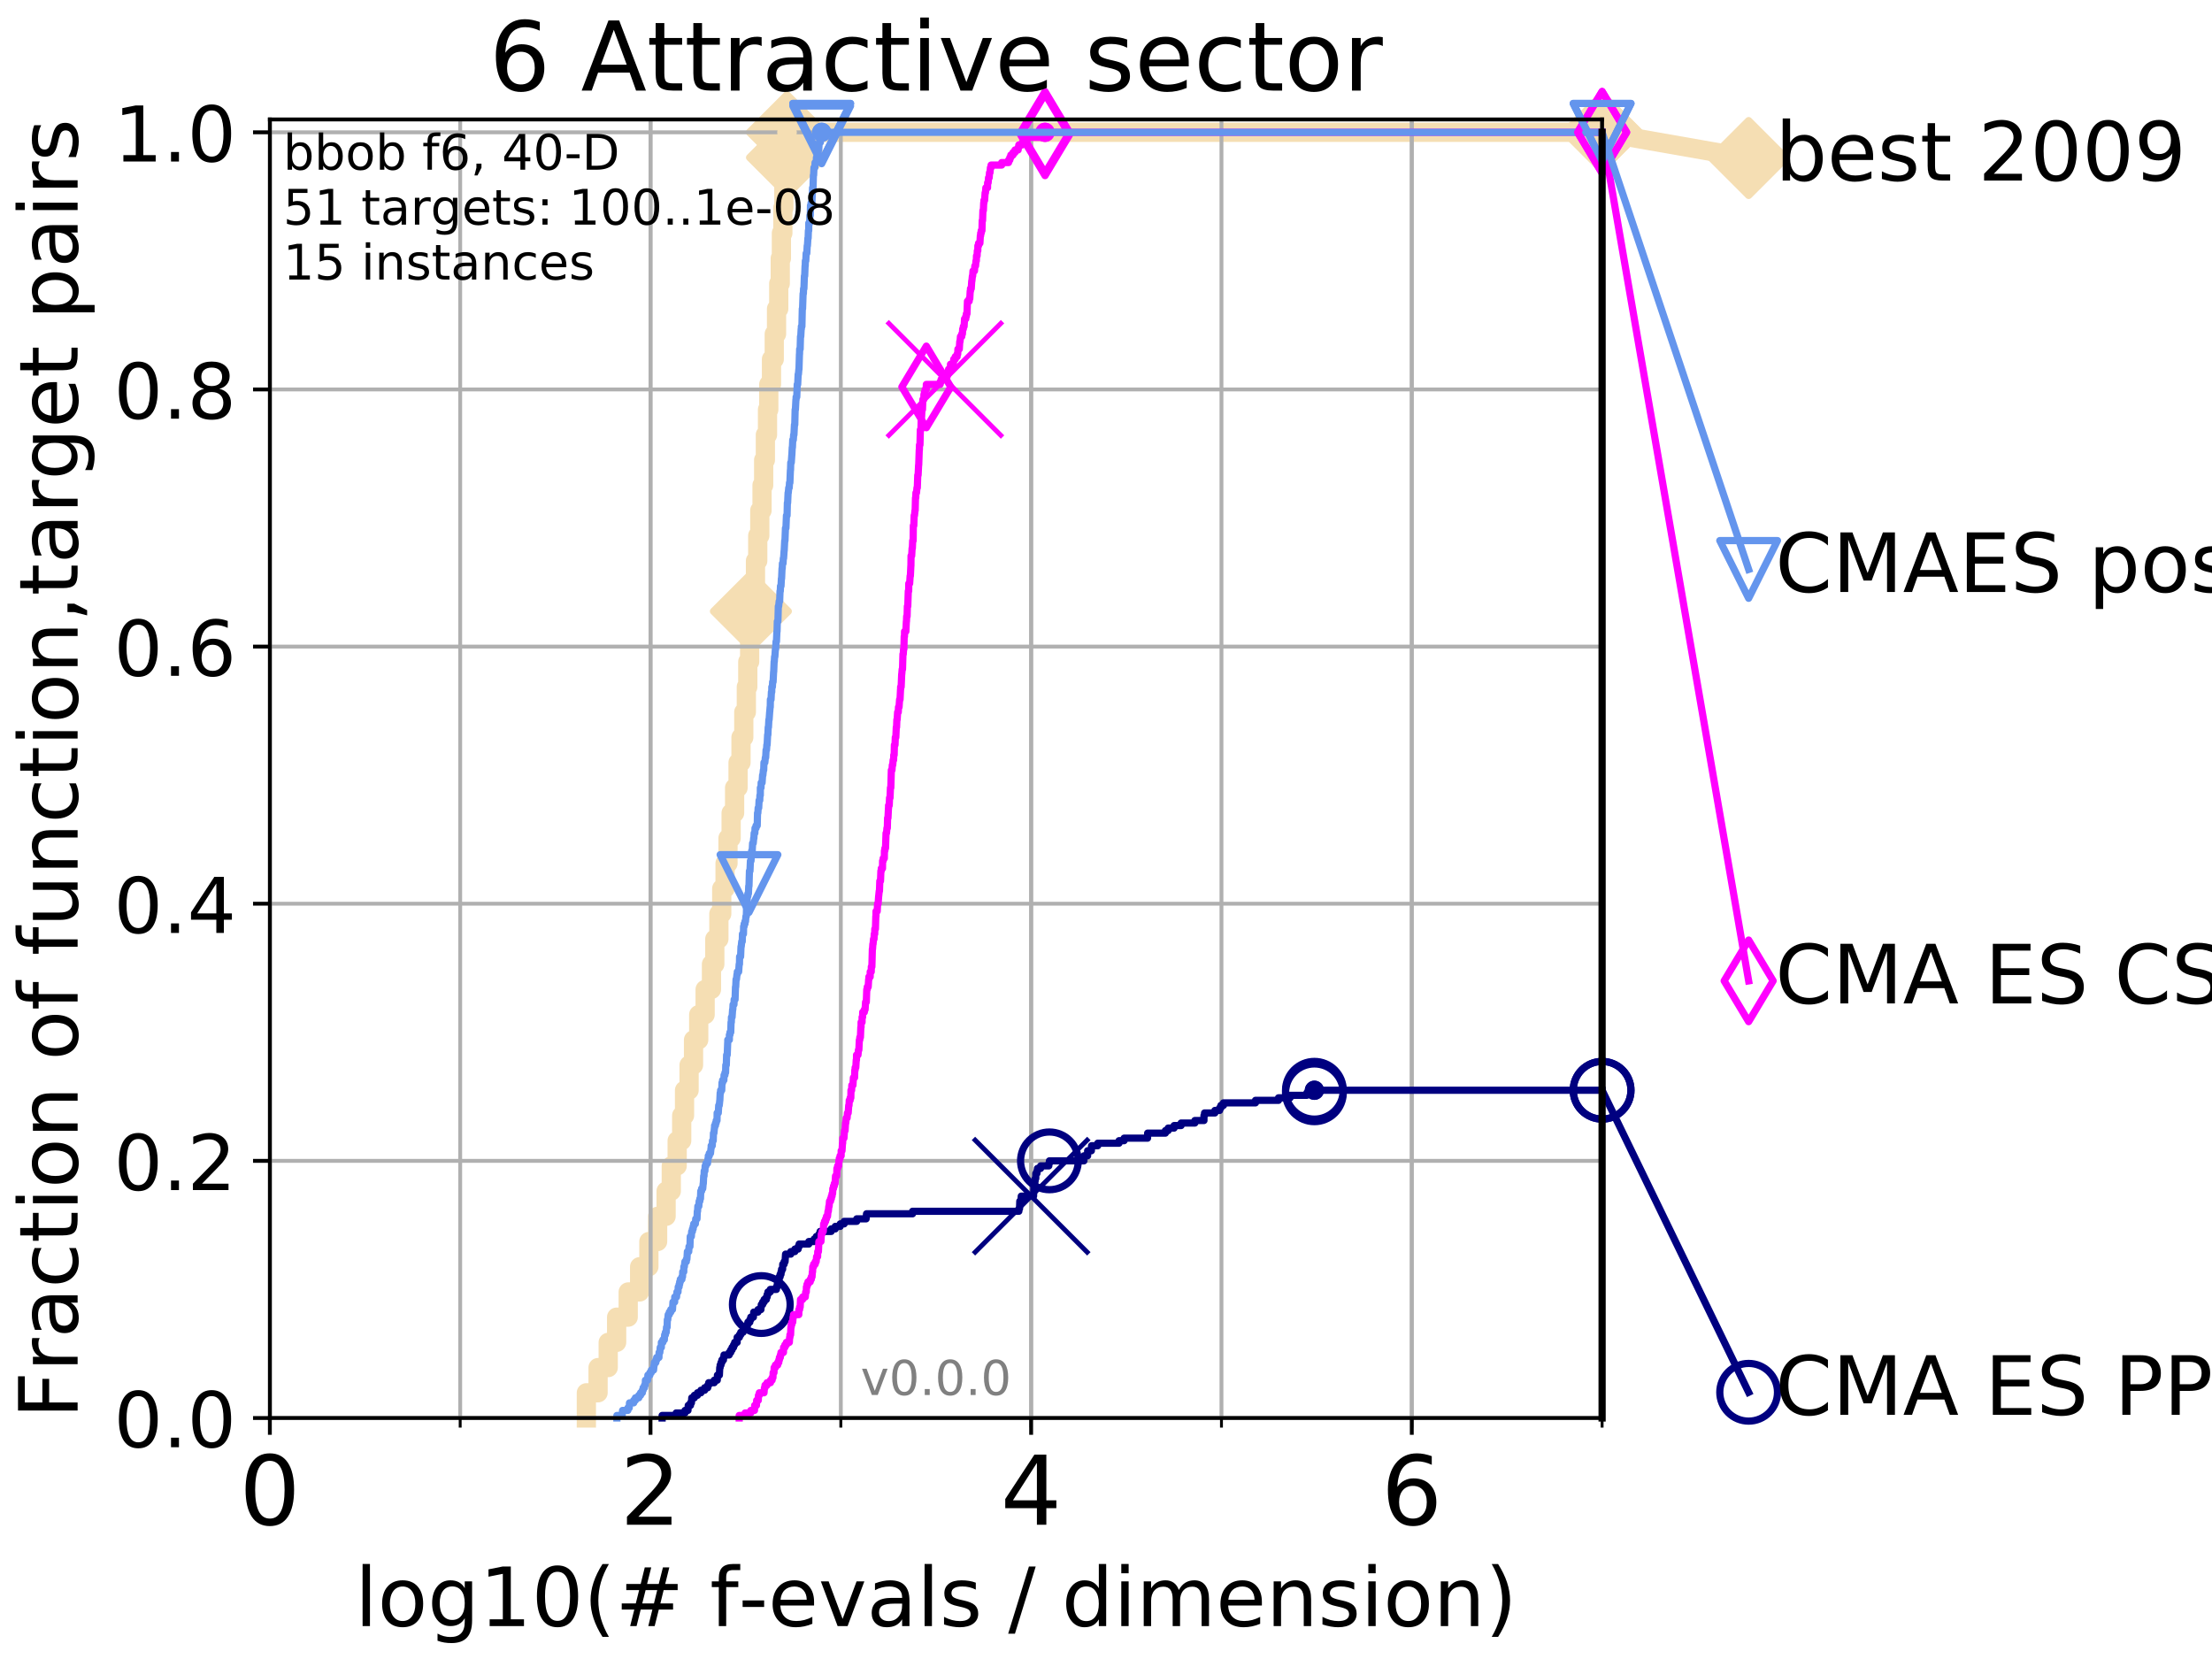 <?xml version="1.0" encoding="utf-8" standalone="no"?>
<!DOCTYPE svg PUBLIC "-//W3C//DTD SVG 1.1//EN"
  "http://www.w3.org/Graphics/SVG/1.1/DTD/svg11.dtd">
<!-- Created with matplotlib (http://matplotlib.org/) -->
<svg height="345pt" version="1.1" viewBox="0 0 460 345" width="460pt" xmlns="http://www.w3.org/2000/svg" xmlns:xlink="http://www.w3.org/1999/xlink">
 <defs>
  <style type="text/css">
*{stroke-linecap:butt;stroke-linejoin:round;}
  </style>
 </defs>
 <g id="figure_1">
  <g id="patch_1">
   <path d="M 0 345.6 
L 460.8 345.6 
L 460.8 0 
L 0 0 
z
" style="fill:#ffffff;"/>
  </g>
  <g id="axes_1">
   <g id="patch_2">
    <path d="M 56.12 294.88 
L 333.168 294.88 
L 333.168 24.84 
L 56.12 24.84 
z
" style="fill:#ffffff;"/>
   </g>
   <g id="line2d_1">
    <path d="M 121.938 294.88 
L 121.938 289.638 
L 124.372 289.638 
L 124.372 284.395 
L 126.482 284.395 
L 126.482 279.153 
L 128.232 279.153 
L 128.232 273.91 
L 130.638 273.91 
L 130.638 268.668 
L 133.016 268.668 
L 133.016 263.425 
L 134.938 263.425 
L 134.938 258.183 
L 136.758 258.183 
L 136.758 252.94 
L 138.521 252.94 
L 138.521 247.698 
L 139.597 247.698 
L 139.597 242.455 
L 140.822 242.455 
L 140.822 237.213 
L 141.764 237.213 
L 141.764 231.97 
L 142.352 231.97 
L 142.352 226.728 
L 143.301 226.728 
L 143.301 221.485 
L 144.222 221.485 
L 144.222 216.243 
L 145.303 216.243 
L 145.303 211 
L 146.638 211 
L 146.638 205.758 
L 147.954 205.758 
L 147.954 200.515 
L 148.648 200.515 
L 148.648 195.273 
L 149.496 195.273 
L 149.496 190.03 
L 150.09 190.03 
L 150.09 184.788 
L 150.781 184.788 
L 150.781 179.546 
L 151.392 179.546 
L 151.392 174.303 
L 152.043 174.303 
L 152.043 169.061 
L 152.767 169.061 
L 152.767 163.818 
L 153.485 163.818 
L 153.485 158.576 
L 154.096 158.576 
L 154.096 153.333 
L 154.675 153.333 
L 154.675 148.091 
L 155.206 148.091 
L 155.206 142.848 
L 155.507 142.848 
L 155.507 137.606 
L 155.896 137.606 
L 155.896 132.363 
L 156.154 132.363 
L 156.154 127.121 
L 156.509 127.121 
L 156.509 121.878 
L 157.106 121.878 
L 157.106 116.636 
L 157.578 116.636 
L 157.578 111.393 
L 158.004 111.393 
L 158.004 106.151 
L 158.47 106.151 
L 158.47 100.908 
L 158.81 100.908 
L 158.81 95.666 
L 159.164 95.666 
L 159.164 90.423 
L 159.607 90.423 
L 159.607 85.181 
L 159.873 85.181 
L 159.873 79.938 
L 160.434 79.938 
L 160.434 74.696 
L 161.012 74.696 
L 161.012 69.453 
L 161.486 69.453 
L 161.486 64.211 
L 161.945 64.211 
L 161.945 58.969 
L 162.259 58.969 
L 162.259 53.726 
L 162.497 53.726 
L 162.497 48.484 
L 162.798 48.484 
L 162.798 43.241 
L 163.008 43.241 
L 163.008 37.999 
L 163.297 37.999 
L 163.297 32.756 
L 163.663 32.756 
L 163.663 27.514 
L 333.168 27.514 
" style="fill:none;stroke:#f5deb3;stroke-linecap:square;stroke-width:4;"/>
   </g>
   <g id="line2d_2">
    <defs>
     <path d="M -0 7.778 
L 7.778 0 
L 0 -7.778 
L -7.778 -0 
z
" id="m885567bb7e" style="stroke:#f5deb3;stroke-linejoin:miter;stroke-width:1.5;"/>
    </defs>
    <g>
     <use style="fill:#f5deb3;stroke:#f5deb3;stroke-linejoin:miter;stroke-width:1.5;" x="156.154" xlink:href="#m885567bb7e" y="127.121"/>
     <use style="fill:#f5deb3;stroke:#f5deb3;stroke-linejoin:miter;stroke-width:1.5;" x="163.663" xlink:href="#m885567bb7e" y="32.756"/>
     <use style="fill:#f5deb3;stroke:#f5deb3;stroke-linejoin:miter;stroke-width:1.5;" x="163.663" xlink:href="#m885567bb7e" y="27.514"/>
     <use style="fill:#f5deb3;stroke:#f5deb3;stroke-linejoin:miter;stroke-width:1.5;" x="163.663" xlink:href="#m885567bb7e" y="27.514"/>
     <use style="fill:#f5deb3;stroke:#f5deb3;stroke-linejoin:miter;stroke-width:1.5;" x="333.168" xlink:href="#m885567bb7e" y="27.514"/>
    </g>
   </g>
   <g id="line2d_3">
    <path style="fill:none;stroke:#f5deb3;stroke-linecap:square;stroke-width:4;"/>
    <g/>
   </g>
   <g id="line2d_4">
    <path d="M 333.168 27.514 
L 363.643 32.861 
" style="fill:none;stroke:#f5deb3;stroke-linecap:square;stroke-width:4;"/>
    <g>
     <use style="fill:#f5deb3;stroke:#f5deb3;stroke-linejoin:miter;stroke-width:1.5;" x="333.168" xlink:href="#m885567bb7e" y="27.514"/>
     <use style="fill:#f5deb3;stroke:#f5deb3;stroke-linejoin:miter;stroke-width:1.5;" x="363.643" xlink:href="#m885567bb7e" y="32.861"/>
    </g>
   </g>
   <g id="matplotlib.axis_1">
    <g id="xtick_1">
     <g id="line2d_5">
      <path clip-path="url(#p1055effe64)" d="M 56.12 294.88 
L 56.12 24.84 
" style="fill:none;stroke:#b0b0b0;stroke-linecap:square;stroke-width:0.8;"/>
     </g>
     <g id="line2d_6">
      <defs>
       <path d="M 0 0 
L 0 3.5 
" id="mf6a7117b48" style="stroke:#000000;stroke-width:0.8;"/>
      </defs>
      <g>
       <use style="stroke:#000000;stroke-width:0.8;" x="56.12" xlink:href="#mf6a7117b48" y="294.88"/>
      </g>
     </g>
     <g id="text_1">
      <!-- 0 -->
      <defs>
       <path d="M 31.781 66.406 
Q 24.172 66.406 20.328 58.906 
Q 16.5 51.422 16.5 36.375 
Q 16.5 21.391 20.328 13.891 
Q 24.172 6.391 31.781 6.391 
Q 39.453 6.391 43.281 13.891 
Q 47.125 21.391 47.125 36.375 
Q 47.125 51.422 43.281 58.906 
Q 39.453 66.406 31.781 66.406 
z
M 31.781 74.219 
Q 44.047 74.219 50.516 64.516 
Q 56.984 54.828 56.984 36.375 
Q 56.984 17.969 50.516 8.266 
Q 44.047 -1.422 31.781 -1.422 
Q 19.531 -1.422 13.062 8.266 
Q 6.594 17.969 6.594 36.375 
Q 6.594 54.828 13.062 64.516 
Q 19.531 74.219 31.781 74.219 
z
" id="DejaVuSans-30"/>
      </defs>
      <g transform="translate(49.758 317.077)scale(0.2 -0.2)">
       <use xlink:href="#DejaVuSans-30"/>
      </g>
     </g>
    </g>
    <g id="xtick_2">
     <g id="line2d_7">
      <path clip-path="url(#p1055effe64)" d="M 135.277 294.88 
L 135.277 24.84 
" style="fill:none;stroke:#b0b0b0;stroke-linecap:square;stroke-width:0.8;"/>
     </g>
     <g id="line2d_8">
      <g>
       <use style="stroke:#000000;stroke-width:0.8;" x="135.277" xlink:href="#mf6a7117b48" y="294.88"/>
      </g>
     </g>
     <g id="text_2">
      <!-- 2 -->
      <defs>
       <path d="M 19.188 8.297 
L 53.609 8.297 
L 53.609 0 
L 7.328 0 
L 7.328 8.297 
Q 12.938 14.109 22.625 23.891 
Q 32.328 33.688 34.812 36.531 
Q 39.547 41.844 41.422 45.531 
Q 43.312 49.219 43.312 52.781 
Q 43.312 58.594 39.234 62.25 
Q 35.156 65.922 28.609 65.922 
Q 23.969 65.922 18.812 64.312 
Q 13.672 62.703 7.812 59.422 
L 7.812 69.391 
Q 13.766 71.781 18.938 73 
Q 24.125 74.219 28.422 74.219 
Q 39.75 74.219 46.484 68.547 
Q 53.219 62.891 53.219 53.422 
Q 53.219 48.922 51.531 44.891 
Q 49.859 40.875 45.406 35.406 
Q 44.188 33.984 37.641 27.219 
Q 31.109 20.453 19.188 8.297 
z
" id="DejaVuSans-32"/>
      </defs>
      <g transform="translate(128.914 317.077)scale(0.2 -0.2)">
       <use xlink:href="#DejaVuSans-32"/>
      </g>
     </g>
    </g>
    <g id="xtick_3">
     <g id="line2d_9">
      <path clip-path="url(#p1055effe64)" d="M 214.433 294.88 
L 214.433 24.84 
" style="fill:none;stroke:#b0b0b0;stroke-linecap:square;stroke-width:0.8;"/>
     </g>
     <g id="line2d_10">
      <g>
       <use style="stroke:#000000;stroke-width:0.8;" x="214.433" xlink:href="#mf6a7117b48" y="294.88"/>
      </g>
     </g>
     <g id="text_3">
      <!-- 4 -->
      <defs>
       <path d="M 37.797 64.312 
L 12.891 25.391 
L 37.797 25.391 
z
M 35.203 72.906 
L 47.609 72.906 
L 47.609 25.391 
L 58.016 25.391 
L 58.016 17.188 
L 47.609 17.188 
L 47.609 0 
L 37.797 0 
L 37.797 17.188 
L 4.891 17.188 
L 4.891 26.703 
z
" id="DejaVuSans-34"/>
      </defs>
      <g transform="translate(208.071 317.077)scale(0.2 -0.2)">
       <use xlink:href="#DejaVuSans-34"/>
      </g>
     </g>
    </g>
    <g id="xtick_4">
     <g id="line2d_11">
      <path clip-path="url(#p1055effe64)" d="M 293.59 294.88 
L 293.59 24.84 
" style="fill:none;stroke:#b0b0b0;stroke-linecap:square;stroke-width:0.8;"/>
     </g>
     <g id="line2d_12">
      <g>
       <use style="stroke:#000000;stroke-width:0.8;" x="293.59" xlink:href="#mf6a7117b48" y="294.88"/>
      </g>
     </g>
     <g id="text_4">
      <!-- 6 -->
      <defs>
       <path d="M 33.016 40.375 
Q 26.375 40.375 22.484 35.828 
Q 18.609 31.297 18.609 23.391 
Q 18.609 15.531 22.484 10.953 
Q 26.375 6.391 33.016 6.391 
Q 39.656 6.391 43.531 10.953 
Q 47.406 15.531 47.406 23.391 
Q 47.406 31.297 43.531 35.828 
Q 39.656 40.375 33.016 40.375 
z
M 52.594 71.297 
L 52.594 62.312 
Q 48.875 64.062 45.094 64.984 
Q 41.312 65.922 37.594 65.922 
Q 27.828 65.922 22.672 59.328 
Q 17.531 52.734 16.797 39.406 
Q 19.672 43.656 24.016 45.922 
Q 28.375 48.188 33.594 48.188 
Q 44.578 48.188 50.953 41.516 
Q 57.328 34.859 57.328 23.391 
Q 57.328 12.156 50.688 5.359 
Q 44.047 -1.422 33.016 -1.422 
Q 20.359 -1.422 13.672 8.266 
Q 6.984 17.969 6.984 36.375 
Q 6.984 53.656 15.188 63.938 
Q 23.391 74.219 37.203 74.219 
Q 40.922 74.219 44.703 73.484 
Q 48.484 72.75 52.594 71.297 
z
" id="DejaVuSans-36"/>
      </defs>
      <g transform="translate(287.227 317.077)scale(0.2 -0.2)">
       <use xlink:href="#DejaVuSans-36"/>
      </g>
     </g>
    </g>
    <g id="xtick_5">
     <g id="line2d_13">
      <path clip-path="url(#p1055effe64)" d="M 56.12 294.88 
L 56.12 24.84 
" style="fill:none;stroke:#b0b0b0;stroke-linecap:square;stroke-width:0.8;"/>
     </g>
     <g id="line2d_14">
      <defs>
       <path d="M 0 0 
L 0 2 
" id="m0e9864f877" style="stroke:#000000;stroke-width:0.6;"/>
      </defs>
      <g>
       <use style="stroke:#000000;stroke-width:0.6;" x="56.12" xlink:href="#m0e9864f877" y="294.88"/>
      </g>
     </g>
    </g>
    <g id="xtick_6">
     <g id="line2d_15">
      <path clip-path="url(#p1055effe64)" d="M 95.698 294.88 
L 95.698 24.84 
" style="fill:none;stroke:#b0b0b0;stroke-linecap:square;stroke-width:0.8;"/>
     </g>
     <g id="line2d_16">
      <g>
       <use style="stroke:#000000;stroke-width:0.6;" x="95.698" xlink:href="#m0e9864f877" y="294.88"/>
      </g>
     </g>
    </g>
    <g id="xtick_7">
     <g id="line2d_17">
      <path clip-path="url(#p1055effe64)" d="M 135.277 294.88 
L 135.277 24.84 
" style="fill:none;stroke:#b0b0b0;stroke-linecap:square;stroke-width:0.8;"/>
     </g>
     <g id="line2d_18">
      <g>
       <use style="stroke:#000000;stroke-width:0.6;" x="135.277" xlink:href="#m0e9864f877" y="294.88"/>
      </g>
     </g>
    </g>
    <g id="xtick_8">
     <g id="line2d_19">
      <path clip-path="url(#p1055effe64)" d="M 174.855 294.88 
L 174.855 24.84 
" style="fill:none;stroke:#b0b0b0;stroke-linecap:square;stroke-width:0.8;"/>
     </g>
     <g id="line2d_20">
      <g>
       <use style="stroke:#000000;stroke-width:0.6;" x="174.855" xlink:href="#m0e9864f877" y="294.88"/>
      </g>
     </g>
    </g>
    <g id="xtick_9">
     <g id="line2d_21">
      <path clip-path="url(#p1055effe64)" d="M 214.433 294.88 
L 214.433 24.84 
" style="fill:none;stroke:#b0b0b0;stroke-linecap:square;stroke-width:0.8;"/>
     </g>
     <g id="line2d_22">
      <g>
       <use style="stroke:#000000;stroke-width:0.6;" x="214.433" xlink:href="#m0e9864f877" y="294.88"/>
      </g>
     </g>
    </g>
    <g id="xtick_10">
     <g id="line2d_23">
      <path clip-path="url(#p1055effe64)" d="M 254.011 294.88 
L 254.011 24.84 
" style="fill:none;stroke:#b0b0b0;stroke-linecap:square;stroke-width:0.8;"/>
     </g>
     <g id="line2d_24">
      <g>
       <use style="stroke:#000000;stroke-width:0.6;" x="254.011" xlink:href="#m0e9864f877" y="294.88"/>
      </g>
     </g>
    </g>
    <g id="xtick_11">
     <g id="line2d_25">
      <path clip-path="url(#p1055effe64)" d="M 293.59 294.88 
L 293.59 24.84 
" style="fill:none;stroke:#b0b0b0;stroke-linecap:square;stroke-width:0.8;"/>
     </g>
     <g id="line2d_26">
      <g>
       <use style="stroke:#000000;stroke-width:0.6;" x="293.59" xlink:href="#m0e9864f877" y="294.88"/>
      </g>
     </g>
    </g>
    <g id="xtick_12">
     <g id="line2d_27">
      <path clip-path="url(#p1055effe64)" d="M 333.168 294.88 
L 333.168 24.84 
" style="fill:none;stroke:#b0b0b0;stroke-linecap:square;stroke-width:0.8;"/>
     </g>
     <g id="line2d_28">
      <g>
       <use style="stroke:#000000;stroke-width:0.6;" x="333.168" xlink:href="#m0e9864f877" y="294.88"/>
      </g>
     </g>
    </g>
    <g id="text_5">
     <!-- log10(# f-evals / dimension) -->
     <defs>
      <path d="M 9.422 75.984 
L 18.406 75.984 
L 18.406 0 
L 9.422 0 
z
" id="DejaVuSans-6c"/>
      <path d="M 30.609 48.391 
Q 23.391 48.391 19.188 42.75 
Q 14.984 37.109 14.984 27.297 
Q 14.984 17.484 19.156 11.844 
Q 23.344 6.203 30.609 6.203 
Q 37.797 6.203 41.984 11.859 
Q 46.188 17.531 46.188 27.297 
Q 46.188 37.016 41.984 42.703 
Q 37.797 48.391 30.609 48.391 
z
M 30.609 56 
Q 42.328 56 49.016 48.375 
Q 55.719 40.766 55.719 27.297 
Q 55.719 13.875 49.016 6.219 
Q 42.328 -1.422 30.609 -1.422 
Q 18.844 -1.422 12.172 6.219 
Q 5.516 13.875 5.516 27.297 
Q 5.516 40.766 12.172 48.375 
Q 18.844 56 30.609 56 
z
" id="DejaVuSans-6f"/>
      <path d="M 45.406 27.984 
Q 45.406 37.75 41.375 43.109 
Q 37.359 48.484 30.078 48.484 
Q 22.859 48.484 18.828 43.109 
Q 14.797 37.75 14.797 27.984 
Q 14.797 18.266 18.828 12.891 
Q 22.859 7.516 30.078 7.516 
Q 37.359 7.516 41.375 12.891 
Q 45.406 18.266 45.406 27.984 
z
M 54.391 6.781 
Q 54.391 -7.172 48.188 -13.984 
Q 42 -20.797 29.203 -20.797 
Q 24.469 -20.797 20.266 -20.094 
Q 16.062 -19.391 12.109 -17.922 
L 12.109 -9.188 
Q 16.062 -11.328 19.922 -12.344 
Q 23.781 -13.375 27.781 -13.375 
Q 36.625 -13.375 41.016 -8.766 
Q 45.406 -4.156 45.406 5.172 
L 45.406 9.625 
Q 42.625 4.781 38.281 2.391 
Q 33.938 0 27.875 0 
Q 17.828 0 11.672 7.656 
Q 5.516 15.328 5.516 27.984 
Q 5.516 40.672 11.672 48.328 
Q 17.828 56 27.875 56 
Q 33.938 56 38.281 53.609 
Q 42.625 51.219 45.406 46.391 
L 45.406 54.688 
L 54.391 54.688 
z
" id="DejaVuSans-67"/>
      <path d="M 12.406 8.297 
L 28.516 8.297 
L 28.516 63.922 
L 10.984 60.406 
L 10.984 69.391 
L 28.422 72.906 
L 38.281 72.906 
L 38.281 8.297 
L 54.391 8.297 
L 54.391 0 
L 12.406 0 
z
" id="DejaVuSans-31"/>
      <path d="M 31 75.875 
Q 24.469 64.656 21.281 53.656 
Q 18.109 42.672 18.109 31.391 
Q 18.109 20.125 21.312 9.062 
Q 24.516 -2 31 -13.188 
L 23.188 -13.188 
Q 15.875 -1.703 12.234 9.375 
Q 8.594 20.453 8.594 31.391 
Q 8.594 42.281 12.203 53.312 
Q 15.828 64.359 23.188 75.875 
z
" id="DejaVuSans-28"/>
      <path d="M 51.125 44 
L 36.922 44 
L 32.812 27.688 
L 47.125 27.688 
z
M 43.797 71.781 
L 38.719 51.516 
L 52.984 51.516 
L 58.109 71.781 
L 65.922 71.781 
L 60.891 51.516 
L 76.125 51.516 
L 76.125 44 
L 58.984 44 
L 54.984 27.688 
L 70.516 27.688 
L 70.516 20.219 
L 53.078 20.219 
L 48 0 
L 40.188 0 
L 45.219 20.219 
L 30.906 20.219 
L 25.875 0 
L 18.016 0 
L 23.094 20.219 
L 7.719 20.219 
L 7.719 27.688 
L 24.906 27.688 
L 29 44 
L 13.281 44 
L 13.281 51.516 
L 30.906 51.516 
L 35.891 71.781 
z
" id="DejaVuSans-23"/>
      <path id="DejaVuSans-20"/>
      <path d="M 37.109 75.984 
L 37.109 68.5 
L 28.516 68.5 
Q 23.688 68.5 21.797 66.547 
Q 19.922 64.594 19.922 59.516 
L 19.922 54.688 
L 34.719 54.688 
L 34.719 47.703 
L 19.922 47.703 
L 19.922 0 
L 10.891 0 
L 10.891 47.703 
L 2.297 47.703 
L 2.297 54.688 
L 10.891 54.688 
L 10.891 58.5 
Q 10.891 67.625 15.141 71.797 
Q 19.391 75.984 28.609 75.984 
z
" id="DejaVuSans-66"/>
      <path d="M 4.891 31.391 
L 31.203 31.391 
L 31.203 23.391 
L 4.891 23.391 
z
" id="DejaVuSans-2d"/>
      <path d="M 56.203 29.594 
L 56.203 25.203 
L 14.891 25.203 
Q 15.484 15.922 20.484 11.062 
Q 25.484 6.203 34.422 6.203 
Q 39.594 6.203 44.453 7.469 
Q 49.312 8.734 54.109 11.281 
L 54.109 2.781 
Q 49.266 0.734 44.188 -0.344 
Q 39.109 -1.422 33.891 -1.422 
Q 20.797 -1.422 13.156 6.188 
Q 5.516 13.812 5.516 26.812 
Q 5.516 40.234 12.766 48.109 
Q 20.016 56 32.328 56 
Q 43.359 56 49.781 48.891 
Q 56.203 41.797 56.203 29.594 
z
M 47.219 32.234 
Q 47.125 39.594 43.094 43.984 
Q 39.062 48.391 32.422 48.391 
Q 24.906 48.391 20.391 44.141 
Q 15.875 39.891 15.188 32.172 
z
" id="DejaVuSans-65"/>
      <path d="M 2.984 54.688 
L 12.5 54.688 
L 29.594 8.797 
L 46.688 54.688 
L 56.203 54.688 
L 35.688 0 
L 23.484 0 
z
" id="DejaVuSans-76"/>
      <path d="M 34.281 27.484 
Q 23.391 27.484 19.188 25 
Q 14.984 22.516 14.984 16.5 
Q 14.984 11.719 18.141 8.906 
Q 21.297 6.109 26.703 6.109 
Q 34.188 6.109 38.703 11.406 
Q 43.219 16.703 43.219 25.484 
L 43.219 27.484 
z
M 52.203 31.203 
L 52.203 0 
L 43.219 0 
L 43.219 8.297 
Q 40.141 3.328 35.547 0.953 
Q 30.953 -1.422 24.312 -1.422 
Q 15.922 -1.422 10.953 3.297 
Q 6 8.016 6 15.922 
Q 6 25.141 12.172 29.828 
Q 18.359 34.516 30.609 34.516 
L 43.219 34.516 
L 43.219 35.406 
Q 43.219 41.609 39.141 45 
Q 35.062 48.391 27.688 48.391 
Q 23 48.391 18.547 47.266 
Q 14.109 46.141 10.016 43.891 
L 10.016 52.203 
Q 14.938 54.109 19.578 55.047 
Q 24.219 56 28.609 56 
Q 40.484 56 46.344 49.844 
Q 52.203 43.703 52.203 31.203 
z
" id="DejaVuSans-61"/>
      <path d="M 44.281 53.078 
L 44.281 44.578 
Q 40.484 46.531 36.375 47.5 
Q 32.281 48.484 27.875 48.484 
Q 21.188 48.484 17.844 46.438 
Q 14.5 44.391 14.5 40.281 
Q 14.5 37.156 16.891 35.375 
Q 19.281 33.594 26.516 31.984 
L 29.594 31.297 
Q 39.156 29.25 43.188 25.516 
Q 47.219 21.781 47.219 15.094 
Q 47.219 7.469 41.188 3.016 
Q 35.156 -1.422 24.609 -1.422 
Q 20.219 -1.422 15.453 -0.562 
Q 10.688 0.297 5.422 2 
L 5.422 11.281 
Q 10.406 8.688 15.234 7.391 
Q 20.062 6.109 24.812 6.109 
Q 31.156 6.109 34.562 8.281 
Q 37.984 10.453 37.984 14.406 
Q 37.984 18.062 35.516 20.016 
Q 33.062 21.969 24.703 23.781 
L 21.578 24.516 
Q 13.234 26.266 9.516 29.906 
Q 5.812 33.547 5.812 39.891 
Q 5.812 47.609 11.281 51.797 
Q 16.75 56 26.812 56 
Q 31.781 56 36.172 55.266 
Q 40.578 54.547 44.281 53.078 
z
" id="DejaVuSans-73"/>
      <path d="M 25.391 72.906 
L 33.688 72.906 
L 8.297 -9.281 
L 0 -9.281 
z
" id="DejaVuSans-2f"/>
      <path d="M 45.406 46.391 
L 45.406 75.984 
L 54.391 75.984 
L 54.391 0 
L 45.406 0 
L 45.406 8.203 
Q 42.578 3.328 38.25 0.953 
Q 33.938 -1.422 27.875 -1.422 
Q 17.969 -1.422 11.734 6.484 
Q 5.516 14.406 5.516 27.297 
Q 5.516 40.188 11.734 48.094 
Q 17.969 56 27.875 56 
Q 33.938 56 38.25 53.625 
Q 42.578 51.266 45.406 46.391 
z
M 14.797 27.297 
Q 14.797 17.391 18.875 11.75 
Q 22.953 6.109 30.078 6.109 
Q 37.203 6.109 41.297 11.75 
Q 45.406 17.391 45.406 27.297 
Q 45.406 37.203 41.297 42.844 
Q 37.203 48.484 30.078 48.484 
Q 22.953 48.484 18.875 42.844 
Q 14.797 37.203 14.797 27.297 
z
" id="DejaVuSans-64"/>
      <path d="M 9.422 54.688 
L 18.406 54.688 
L 18.406 0 
L 9.422 0 
z
M 9.422 75.984 
L 18.406 75.984 
L 18.406 64.594 
L 9.422 64.594 
z
" id="DejaVuSans-69"/>
      <path d="M 52 44.188 
Q 55.375 50.25 60.062 53.125 
Q 64.75 56 71.094 56 
Q 79.641 56 84.281 50.016 
Q 88.922 44.047 88.922 33.016 
L 88.922 0 
L 79.891 0 
L 79.891 32.719 
Q 79.891 40.578 77.094 44.375 
Q 74.312 48.188 68.609 48.188 
Q 61.625 48.188 57.562 43.547 
Q 53.516 38.922 53.516 30.906 
L 53.516 0 
L 44.484 0 
L 44.484 32.719 
Q 44.484 40.625 41.703 44.406 
Q 38.922 48.188 33.109 48.188 
Q 26.219 48.188 22.156 43.531 
Q 18.109 38.875 18.109 30.906 
L 18.109 0 
L 9.078 0 
L 9.078 54.688 
L 18.109 54.688 
L 18.109 46.188 
Q 21.188 51.219 25.484 53.609 
Q 29.781 56 35.688 56 
Q 41.656 56 45.828 52.969 
Q 50 49.953 52 44.188 
z
" id="DejaVuSans-6d"/>
      <path d="M 54.891 33.016 
L 54.891 0 
L 45.906 0 
L 45.906 32.719 
Q 45.906 40.484 42.875 44.328 
Q 39.844 48.188 33.797 48.188 
Q 26.516 48.188 22.312 43.547 
Q 18.109 38.922 18.109 30.906 
L 18.109 0 
L 9.078 0 
L 9.078 54.688 
L 18.109 54.688 
L 18.109 46.188 
Q 21.344 51.125 25.703 53.562 
Q 30.078 56 35.797 56 
Q 45.219 56 50.047 50.172 
Q 54.891 44.344 54.891 33.016 
z
" id="DejaVuSans-6e"/>
      <path d="M 8.016 75.875 
L 15.828 75.875 
Q 23.141 64.359 26.781 53.312 
Q 30.422 42.281 30.422 31.391 
Q 30.422 20.453 26.781 9.375 
Q 23.141 -1.703 15.828 -13.188 
L 8.016 -13.188 
Q 14.5 -2 17.703 9.062 
Q 20.906 20.125 20.906 31.391 
Q 20.906 42.672 17.703 53.656 
Q 14.5 64.656 8.016 75.875 
z
" id="DejaVuSans-29"/>
     </defs>
     <g transform="translate(73.803 338.154)scale(0.17 -0.17)">
      <use xlink:href="#DejaVuSans-6c"/>
      <use x="27.783" xlink:href="#DejaVuSans-6f"/>
      <use x="88.965" xlink:href="#DejaVuSans-67"/>
      <use x="152.441" xlink:href="#DejaVuSans-31"/>
      <use x="216.064" xlink:href="#DejaVuSans-30"/>
      <use x="279.688" xlink:href="#DejaVuSans-28"/>
      <use x="318.701" xlink:href="#DejaVuSans-23"/>
      <use x="402.49" xlink:href="#DejaVuSans-20"/>
      <use x="434.277" xlink:href="#DejaVuSans-66"/>
      <use x="469.404" xlink:href="#DejaVuSans-2d"/>
      <use x="505.488" xlink:href="#DejaVuSans-65"/>
      <use x="567.012" xlink:href="#DejaVuSans-76"/>
      <use x="626.191" xlink:href="#DejaVuSans-61"/>
      <use x="687.471" xlink:href="#DejaVuSans-6c"/>
      <use x="715.254" xlink:href="#DejaVuSans-73"/>
      <use x="767.354" xlink:href="#DejaVuSans-20"/>
      <use x="799.141" xlink:href="#DejaVuSans-2f"/>
      <use x="832.832" xlink:href="#DejaVuSans-20"/>
      <use x="864.619" xlink:href="#DejaVuSans-64"/>
      <use x="928.096" xlink:href="#DejaVuSans-69"/>
      <use x="955.879" xlink:href="#DejaVuSans-6d"/>
      <use x="1053.291" xlink:href="#DejaVuSans-65"/>
      <use x="1114.814" xlink:href="#DejaVuSans-6e"/>
      <use x="1178.193" xlink:href="#DejaVuSans-73"/>
      <use x="1230.293" xlink:href="#DejaVuSans-69"/>
      <use x="1258.076" xlink:href="#DejaVuSans-6f"/>
      <use x="1319.258" xlink:href="#DejaVuSans-6e"/>
      <use x="1382.637" xlink:href="#DejaVuSans-29"/>
     </g>
    </g>
   </g>
   <g id="matplotlib.axis_2">
    <g id="ytick_1">
     <g id="line2d_29">
      <path clip-path="url(#p1055effe64)" d="M 56.12 294.88 
L 333.168 294.88 
" style="fill:none;stroke:#b0b0b0;stroke-linecap:square;stroke-width:0.8;"/>
     </g>
     <g id="line2d_30">
      <defs>
       <path d="M 0 0 
L -3.5 0 
" id="m75a78ccf55" style="stroke:#000000;stroke-width:0.8;"/>
      </defs>
      <g>
       <use style="stroke:#000000;stroke-width:0.8;" x="56.12" xlink:href="#m75a78ccf55" y="294.88"/>
      </g>
     </g>
     <g id="text_6">
      <!-- 0.0 -->
      <defs>
       <path d="M 10.688 12.406 
L 21 12.406 
L 21 0 
L 10.688 0 
z
" id="DejaVuSans-2e"/>
      </defs>
      <g transform="translate(23.675 300.959)scale(0.16 -0.16)">
       <use xlink:href="#DejaVuSans-30"/>
       <use x="63.623" xlink:href="#DejaVuSans-2e"/>
       <use x="95.41" xlink:href="#DejaVuSans-30"/>
      </g>
     </g>
    </g>
    <g id="ytick_2">
     <g id="line2d_31">
      <path clip-path="url(#p1055effe64)" d="M 56.12 241.407 
L 333.168 241.407 
" style="fill:none;stroke:#b0b0b0;stroke-linecap:square;stroke-width:0.8;"/>
     </g>
     <g id="line2d_32">
      <g>
       <use style="stroke:#000000;stroke-width:0.8;" x="56.12" xlink:href="#m75a78ccf55" y="241.407"/>
      </g>
     </g>
     <g id="text_7">
      <!-- 0.2 -->
      <g transform="translate(23.675 247.485)scale(0.16 -0.16)">
       <use xlink:href="#DejaVuSans-30"/>
       <use x="63.623" xlink:href="#DejaVuSans-2e"/>
       <use x="95.41" xlink:href="#DejaVuSans-32"/>
      </g>
     </g>
    </g>
    <g id="ytick_3">
     <g id="line2d_33">
      <path clip-path="url(#p1055effe64)" d="M 56.12 187.933 
L 333.168 187.933 
" style="fill:none;stroke:#b0b0b0;stroke-linecap:square;stroke-width:0.8;"/>
     </g>
     <g id="line2d_34">
      <g>
       <use style="stroke:#000000;stroke-width:0.8;" x="56.12" xlink:href="#m75a78ccf55" y="187.933"/>
      </g>
     </g>
     <g id="text_8">
      <!-- 0.4 -->
      <g transform="translate(23.675 194.012)scale(0.16 -0.16)">
       <use xlink:href="#DejaVuSans-30"/>
       <use x="63.623" xlink:href="#DejaVuSans-2e"/>
       <use x="95.41" xlink:href="#DejaVuSans-34"/>
      </g>
     </g>
    </g>
    <g id="ytick_4">
     <g id="line2d_35">
      <path clip-path="url(#p1055effe64)" d="M 56.12 134.46 
L 333.168 134.46 
" style="fill:none;stroke:#b0b0b0;stroke-linecap:square;stroke-width:0.8;"/>
     </g>
     <g id="line2d_36">
      <g>
       <use style="stroke:#000000;stroke-width:0.8;" x="56.12" xlink:href="#m75a78ccf55" y="134.46"/>
      </g>
     </g>
     <g id="text_9">
      <!-- 0.6 -->
      <g transform="translate(23.675 140.539)scale(0.16 -0.16)">
       <use xlink:href="#DejaVuSans-30"/>
       <use x="63.623" xlink:href="#DejaVuSans-2e"/>
       <use x="95.41" xlink:href="#DejaVuSans-36"/>
      </g>
     </g>
    </g>
    <g id="ytick_5">
     <g id="line2d_37">
      <path clip-path="url(#p1055effe64)" d="M 56.12 80.987 
L 333.168 80.987 
" style="fill:none;stroke:#b0b0b0;stroke-linecap:square;stroke-width:0.8;"/>
     </g>
     <g id="line2d_38">
      <g>
       <use style="stroke:#000000;stroke-width:0.8;" x="56.12" xlink:href="#m75a78ccf55" y="80.987"/>
      </g>
     </g>
     <g id="text_10">
      <!-- 0.8 -->
      <defs>
       <path d="M 31.781 34.625 
Q 24.75 34.625 20.719 30.859 
Q 16.703 27.094 16.703 20.516 
Q 16.703 13.922 20.719 10.156 
Q 24.75 6.391 31.781 6.391 
Q 38.812 6.391 42.859 10.172 
Q 46.922 13.969 46.922 20.516 
Q 46.922 27.094 42.891 30.859 
Q 38.875 34.625 31.781 34.625 
z
M 21.922 38.812 
Q 15.578 40.375 12.031 44.719 
Q 8.5 49.078 8.5 55.328 
Q 8.5 64.062 14.719 69.141 
Q 20.953 74.219 31.781 74.219 
Q 42.672 74.219 48.875 69.141 
Q 55.078 64.062 55.078 55.328 
Q 55.078 49.078 51.531 44.719 
Q 48 40.375 41.703 38.812 
Q 48.828 37.156 52.797 32.312 
Q 56.781 27.484 56.781 20.516 
Q 56.781 9.906 50.312 4.234 
Q 43.844 -1.422 31.781 -1.422 
Q 19.734 -1.422 13.25 4.234 
Q 6.781 9.906 6.781 20.516 
Q 6.781 27.484 10.781 32.312 
Q 14.797 37.156 21.922 38.812 
z
M 18.312 54.391 
Q 18.312 48.734 21.844 45.562 
Q 25.391 42.391 31.781 42.391 
Q 38.141 42.391 41.719 45.562 
Q 45.312 48.734 45.312 54.391 
Q 45.312 60.062 41.719 63.234 
Q 38.141 66.406 31.781 66.406 
Q 25.391 66.406 21.844 63.234 
Q 18.312 60.062 18.312 54.391 
z
" id="DejaVuSans-38"/>
      </defs>
      <g transform="translate(23.675 87.066)scale(0.16 -0.16)">
       <use xlink:href="#DejaVuSans-30"/>
       <use x="63.623" xlink:href="#DejaVuSans-2e"/>
       <use x="95.41" xlink:href="#DejaVuSans-38"/>
      </g>
     </g>
    </g>
    <g id="ytick_6">
     <g id="line2d_39">
      <path clip-path="url(#p1055effe64)" d="M 56.12 27.514 
L 333.168 27.514 
" style="fill:none;stroke:#b0b0b0;stroke-linecap:square;stroke-width:0.8;"/>
     </g>
     <g id="line2d_40">
      <g>
       <use style="stroke:#000000;stroke-width:0.8;" x="56.12" xlink:href="#m75a78ccf55" y="27.514"/>
      </g>
     </g>
     <g id="text_11">
      <!-- 1.0 -->
      <g transform="translate(23.675 33.592)scale(0.16 -0.16)">
       <use xlink:href="#DejaVuSans-31"/>
       <use x="63.623" xlink:href="#DejaVuSans-2e"/>
       <use x="95.41" xlink:href="#DejaVuSans-30"/>
      </g>
     </g>
    </g>
    <g id="text_12">
     <!-- Fraction of function,target pairs -->
     <defs>
      <path d="M 9.812 72.906 
L 51.703 72.906 
L 51.703 64.594 
L 19.672 64.594 
L 19.672 43.109 
L 48.578 43.109 
L 48.578 34.812 
L 19.672 34.812 
L 19.672 0 
L 9.812 0 
z
" id="DejaVuSans-46"/>
      <path d="M 41.109 46.297 
Q 39.594 47.172 37.812 47.578 
Q 36.031 48 33.891 48 
Q 26.266 48 22.188 43.047 
Q 18.109 38.094 18.109 28.812 
L 18.109 0 
L 9.078 0 
L 9.078 54.688 
L 18.109 54.688 
L 18.109 46.188 
Q 20.953 51.172 25.484 53.578 
Q 30.031 56 36.531 56 
Q 37.453 56 38.578 55.875 
Q 39.703 55.766 41.062 55.516 
z
" id="DejaVuSans-72"/>
      <path d="M 48.781 52.594 
L 48.781 44.188 
Q 44.969 46.297 41.141 47.344 
Q 37.312 48.391 33.406 48.391 
Q 24.656 48.391 19.812 42.844 
Q 14.984 37.312 14.984 27.297 
Q 14.984 17.281 19.812 11.734 
Q 24.656 6.203 33.406 6.203 
Q 37.312 6.203 41.141 7.25 
Q 44.969 8.297 48.781 10.406 
L 48.781 2.094 
Q 45.016 0.344 40.984 -0.531 
Q 36.969 -1.422 32.422 -1.422 
Q 20.062 -1.422 12.781 6.344 
Q 5.516 14.109 5.516 27.297 
Q 5.516 40.672 12.859 48.328 
Q 20.219 56 33.016 56 
Q 37.156 56 41.109 55.141 
Q 45.062 54.297 48.781 52.594 
z
" id="DejaVuSans-63"/>
      <path d="M 18.312 70.219 
L 18.312 54.688 
L 36.812 54.688 
L 36.812 47.703 
L 18.312 47.703 
L 18.312 18.016 
Q 18.312 11.328 20.141 9.422 
Q 21.969 7.516 27.594 7.516 
L 36.812 7.516 
L 36.812 0 
L 27.594 0 
Q 17.188 0 13.234 3.875 
Q 9.281 7.766 9.281 18.016 
L 9.281 47.703 
L 2.688 47.703 
L 2.688 54.688 
L 9.281 54.688 
L 9.281 70.219 
z
" id="DejaVuSans-74"/>
      <path d="M 8.5 21.578 
L 8.5 54.688 
L 17.484 54.688 
L 17.484 21.922 
Q 17.484 14.156 20.5 10.266 
Q 23.531 6.391 29.594 6.391 
Q 36.859 6.391 41.078 11.031 
Q 45.312 15.672 45.312 23.688 
L 45.312 54.688 
L 54.297 54.688 
L 54.297 0 
L 45.312 0 
L 45.312 8.406 
Q 42.047 3.422 37.719 1 
Q 33.406 -1.422 27.688 -1.422 
Q 18.266 -1.422 13.375 4.438 
Q 8.5 10.297 8.5 21.578 
z
M 31.109 56 
z
" id="DejaVuSans-75"/>
      <path d="M 11.719 12.406 
L 22.016 12.406 
L 22.016 4 
L 14.016 -11.625 
L 7.719 -11.625 
L 11.719 4 
z
" id="DejaVuSans-2c"/>
      <path d="M 18.109 8.203 
L 18.109 -20.797 
L 9.078 -20.797 
L 9.078 54.688 
L 18.109 54.688 
L 18.109 46.391 
Q 20.953 51.266 25.266 53.625 
Q 29.594 56 35.594 56 
Q 45.562 56 51.781 48.094 
Q 58.016 40.188 58.016 27.297 
Q 58.016 14.406 51.781 6.484 
Q 45.562 -1.422 35.594 -1.422 
Q 29.594 -1.422 25.266 0.953 
Q 20.953 3.328 18.109 8.203 
z
M 48.688 27.297 
Q 48.688 37.203 44.609 42.844 
Q 40.531 48.484 33.406 48.484 
Q 26.266 48.484 22.188 42.844 
Q 18.109 37.203 18.109 27.297 
Q 18.109 17.391 22.188 11.75 
Q 26.266 6.109 33.406 6.109 
Q 40.531 6.109 44.609 11.75 
Q 48.688 17.391 48.688 27.297 
z
" id="DejaVuSans-70"/>
     </defs>
     <g transform="translate(16.14 294.999)rotate(-90)scale(0.17 -0.17)">
      <use xlink:href="#DejaVuSans-46"/>
      <use x="57.41" xlink:href="#DejaVuSans-72"/>
      <use x="98.523" xlink:href="#DejaVuSans-61"/>
      <use x="159.803" xlink:href="#DejaVuSans-63"/>
      <use x="214.783" xlink:href="#DejaVuSans-74"/>
      <use x="253.992" xlink:href="#DejaVuSans-69"/>
      <use x="281.775" xlink:href="#DejaVuSans-6f"/>
      <use x="342.957" xlink:href="#DejaVuSans-6e"/>
      <use x="406.336" xlink:href="#DejaVuSans-20"/>
      <use x="438.123" xlink:href="#DejaVuSans-6f"/>
      <use x="499.305" xlink:href="#DejaVuSans-66"/>
      <use x="534.51" xlink:href="#DejaVuSans-20"/>
      <use x="566.297" xlink:href="#DejaVuSans-66"/>
      <use x="601.502" xlink:href="#DejaVuSans-75"/>
      <use x="664.881" xlink:href="#DejaVuSans-6e"/>
      <use x="728.26" xlink:href="#DejaVuSans-63"/>
      <use x="783.24" xlink:href="#DejaVuSans-74"/>
      <use x="822.449" xlink:href="#DejaVuSans-69"/>
      <use x="850.232" xlink:href="#DejaVuSans-6f"/>
      <use x="911.414" xlink:href="#DejaVuSans-6e"/>
      <use x="974.793" xlink:href="#DejaVuSans-2c"/>
      <use x="1006.58" xlink:href="#DejaVuSans-74"/>
      <use x="1045.789" xlink:href="#DejaVuSans-61"/>
      <use x="1107.068" xlink:href="#DejaVuSans-72"/>
      <use x="1148.166" xlink:href="#DejaVuSans-67"/>
      <use x="1211.643" xlink:href="#DejaVuSans-65"/>
      <use x="1273.166" xlink:href="#DejaVuSans-74"/>
      <use x="1312.375" xlink:href="#DejaVuSans-20"/>
      <use x="1344.162" xlink:href="#DejaVuSans-70"/>
      <use x="1407.639" xlink:href="#DejaVuSans-61"/>
      <use x="1468.918" xlink:href="#DejaVuSans-69"/>
      <use x="1496.701" xlink:href="#DejaVuSans-72"/>
      <use x="1537.814" xlink:href="#DejaVuSans-73"/>
     </g>
    </g>
   </g>
   <g id="line2d_41">
    <defs>
     <path d="M 0 1.5 
C 0.398 1.5 0.779 1.342 1.061 1.061 
C 1.342 0.779 1.5 0.398 1.5 0 
C 1.5 -0.398 1.342 -0.779 1.061 -1.061 
C 0.779 -1.342 0.398 -1.5 0 -1.5 
C -0.398 -1.5 -0.779 -1.342 -1.061 -1.061 
C -1.342 -0.779 -1.5 -0.398 -1.5 0 
C -1.5 0.398 -1.342 0.779 -1.061 1.061 
C -0.779 1.342 -0.398 1.5 0 1.5 
z
" id="m28e2acc66c" style="stroke:#f5deb3;"/>
    </defs>
    <g>
     <use style="fill:#f5deb3;stroke:#f5deb3;" x="163.663" xlink:href="#m28e2acc66c" y="27.514"/>
     <use style="fill:#f5deb3;stroke:#f5deb3;" x="163.663" xlink:href="#m28e2acc66c" y="27.514"/>
    </g>
   </g>
   <g id="line2d_42">
    <defs>
     <path d="M 0 1.5 
C 0.398 1.5 0.779 1.342 1.061 1.061 
C 1.342 0.779 1.5 0.398 1.5 0 
C 1.5 -0.398 1.342 -0.779 1.061 -1.061 
C 0.779 -1.342 0.398 -1.5 0 -1.5 
C -0.398 -1.5 -0.779 -1.342 -1.061 -1.061 
C -1.342 -0.779 -1.5 -0.398 -1.5 0 
C -1.5 0.398 -1.342 0.779 -1.061 1.061 
C -0.779 1.342 -0.398 1.5 0 1.5 
z
" id="m8a36c76789" style="stroke:#000080;"/>
    </defs>
    <g>
     <use style="fill:#000080;stroke:#000080;" x="273.337" xlink:href="#m8a36c76789" y="226.728"/>
     <use style="fill:#000080;stroke:#000080;" x="273.337" xlink:href="#m8a36c76789" y="226.728"/>
    </g>
   </g>
   <g id="line2d_43">
    <path d="M 137.69 294.88 
L 137.69 294.356 
L 140.615 294.356 
L 140.615 293.832 
L 142.454 293.832 
L 142.454 293.307 
L 143.071 293.307 
L 143.123 292.259 
L 143.59 292.259 
L 143.59 291.735 
L 143.79 291.735 
L 143.858 290.686 
L 144.4 290.686 
L 144.4 290.162 
L 145.042 290.162 
L 145.042 289.638 
L 145.762 289.638 
L 145.762 289.113 
L 146.532 289.113 
L 146.532 288.589 
L 147.176 288.589 
L 147.176 288.065 
L 147.379 288.065 
L 147.379 287.541 
L 148.534 287.541 
L 148.534 287.016 
L 149.162 287.016 
L 149.194 285.968 
L 149.599 285.968 
L 149.677 284.395 
L 149.759 284.395 
L 149.759 283.871 
L 149.934 283.871 
L 149.934 283.347 
L 150.118 283.347 
L 150.118 282.822 
L 150.444 282.822 
L 150.444 282.298 
L 150.556 282.298 
L 150.556 281.774 
L 151.634 281.774 
L 151.634 281.25 
L 151.961 281.25 
L 151.961 280.725 
L 152.241 280.725 
L 152.241 280.201 
L 152.55 280.201 
L 152.55 279.677 
L 152.785 279.677 
L 152.785 279.153 
L 153.297 279.153 
L 153.298 278.104 
L 153.76 278.104 
L 153.76 277.58 
L 154.042 277.58 
L 154.042 277.056 
L 154.527 277.056 
L 154.527 276.531 
L 154.891 276.531 
L 154.891 276.007 
L 155.326 276.007 
L 155.326 275.483 
L 155.527 275.483 
L 155.527 274.959 
L 155.929 274.959 
L 155.929 274.434 
L 156.132 274.434 
L 156.132 273.91 
L 156.673 273.91 
L 156.741 272.862 
L 157.626 272.862 
L 157.626 272.337 
L 158.238 272.337 
L 158.316 271.289 
L 158.603 271.289 
L 158.603 270.765 
L 158.914 270.765 
L 158.914 270.24 
L 159.364 270.24 
L 159.364 269.716 
L 159.538 269.716 
L 159.538 269.192 
L 159.693 269.192 
L 159.693 268.668 
L 160.179 268.668 
L 160.179 268.143 
L 161.46 268.143 
L 161.46 267.619 
L 161.629 267.619 
L 161.629 267.095 
L 161.782 267.095 
L 161.802 266.046 
L 162.029 266.046 
L 162.029 265.522 
L 162.234 265.522 
L 162.234 264.998 
L 162.417 264.998 
L 162.417 264.474 
L 162.53 264.474 
L 162.53 263.949 
L 162.751 263.949 
L 162.777 262.901 
L 163.062 262.901 
L 163.062 262.377 
L 163.26 262.377 
L 163.361 260.804 
L 164.45 260.804 
L 164.45 260.28 
L 165.299 260.28 
L 165.299 259.755 
L 165.983 259.755 
L 165.983 259.231 
L 166.187 259.231 
L 166.187 258.707 
L 168.199 258.707 
L 168.199 258.183 
L 169.321 258.183 
L 169.321 257.658 
L 169.764 257.658 
L 169.764 257.134 
L 170.338 257.134 
L 170.338 256.61 
L 170.546 256.61 
L 170.546 256.086 
L 172.857 256.086 
L 172.857 255.561 
L 173.701 255.561 
L 173.701 255.037 
L 174.728 255.037 
L 174.728 254.513 
L 175.553 254.513 
L 175.553 253.989 
L 178.161 253.989 
L 178.161 253.464 
L 180.115 253.464 
L 180.201 252.416 
L 189.773 252.416 
L 189.773 251.892 
L 211.877 251.892 
L 211.877 251.367 
L 212.019 251.367 
L 212.072 249.795 
L 212.299 249.795 
L 212.379 248.746 
L 214.938 248.746 
L 215.007 246.649 
L 215.136 246.649 
L 215.239 245.601 
L 215.263 245.601 
L 215.263 245.076 
L 215.392 245.076 
L 215.404 244.028 
L 215.636 244.028 
L 215.636 243.504 
L 215.748 243.504 
L 215.748 242.979 
L 216.4 242.979 
L 216.4 242.455 
L 218.106 242.455 
L 218.106 241.931 
L 218.234 241.931 
L 218.234 241.407 
L 225.408 241.407 
L 225.422 240.358 
L 226.18 240.358 
L 226.18 239.31 
L 226.959 239.31 
L 226.998 238.261 
L 228.282 238.261 
L 228.282 237.737 
L 232.711 237.737 
L 232.711 237.213 
L 233.766 237.213 
L 233.766 236.689 
L 238.64 236.689 
L 238.659 235.64 
L 242.351 235.64 
L 242.351 235.116 
L 242.928 235.116 
L 242.928 234.592 
L 244.163 234.592 
L 244.163 234.067 
L 245.618 234.067 
L 245.618 233.543 
L 248.478 233.543 
L 248.478 233.019 
L 250.373 233.019 
L 250.373 231.97 
L 250.496 231.97 
L 250.496 231.446 
L 252.649 231.446 
L 252.649 230.922 
L 253.627 230.922 
L 253.627 230.398 
L 253.897 230.398 
L 253.897 229.873 
L 254.432 229.873 
L 254.432 229.349 
L 261.086 229.349 
L 261.086 228.825 
L 265.869 228.825 
L 265.869 228.301 
L 268.281 228.301 
L 268.281 227.776 
L 271.766 227.776 
L 271.766 227.252 
L 273.337 227.252 
L 273.337 226.728 
L 333.168 226.728 
L 333.168 226.728 
" style="fill:none;stroke:#000080;stroke-linecap:square;stroke-width:1.5;"/>
   </g>
   <g id="line2d_44">
    <defs>
     <path d="M 0 6 
C 1.591 6 3.117 5.368 4.243 4.243 
C 5.368 3.117 6 1.591 6 0 
C 6 -1.591 5.368 -3.117 4.243 -4.243 
C 3.117 -5.368 1.591 -6 0 -6 
C -1.591 -6 -3.117 -5.368 -4.243 -4.243 
C -5.368 -3.117 -6 -1.591 -6 0 
C -6 1.591 -5.368 3.117 -4.243 4.243 
C -3.117 5.368 -1.591 6 0 6 
z
" id="m054dbd57eb" style="stroke:#000080;stroke-width:1.5;"/>
    </defs>
    <g>
     <use style="fill:none;stroke:#000080;stroke-width:1.5;" x="158.316" xlink:href="#m054dbd57eb" y="271.289"/>
     <use style="fill:none;stroke:#000080;stroke-width:1.5;" x="218.234" xlink:href="#m054dbd57eb" y="241.407"/>
     <use style="fill:none;stroke:#000080;stroke-width:1.5;" x="273.337" xlink:href="#m054dbd57eb" y="227.252"/>
     <use style="fill:none;stroke:#000080;stroke-width:1.5;" x="273.337" xlink:href="#m054dbd57eb" y="226.728"/>
     <use style="fill:none;stroke:#000080;stroke-width:1.5;" x="333.168" xlink:href="#m054dbd57eb" y="226.728"/>
    </g>
   </g>
   <g id="line2d_45">
    <path style="fill:none;stroke:#000080;stroke-linecap:square;stroke-width:1.5;"/>
    <g/>
   </g>
   <g id="line2d_46">
    <path clip-path="url(#p1055effe64)" d="M 214.433 248.746 
" style="fill:none;stroke:#000080;stroke-linecap:square;stroke-width:1.5;"/>
    <defs>
     <path d="M -12 12 
L 12 -12 
M -12 -12 
L 12 12 
" id="mbcf974543a" style="stroke:#000080;"/>
    </defs>
    <g clip-path="url(#p1055effe64)">
     <use style="fill:#000080;stroke:#000080;" x="214.433" xlink:href="#mbcf974543a" y="248.746"/>
    </g>
   </g>
   <g id="line2d_47">
    <defs>
     <path d="M 0 1.5 
C 0.398 1.5 0.779 1.342 1.061 1.061 
C 1.342 0.779 1.5 0.398 1.5 0 
C 1.5 -0.398 1.342 -0.779 1.061 -1.061 
C 0.779 -1.342 0.398 -1.5 0 -1.5 
C -0.398 -1.5 -0.779 -1.342 -1.061 -1.061 
C -1.342 -0.779 -1.5 -0.398 -1.5 0 
C -1.5 0.398 -1.342 0.779 -1.061 1.061 
C -0.779 1.342 -0.398 1.5 0 1.5 
z
" id="m69cf1b188f" style="stroke:#ff00ff;"/>
    </defs>
    <g>
     <use style="fill:#ff00ff;stroke:#ff00ff;" x="217.322" xlink:href="#m69cf1b188f" y="27.514"/>
     <use style="fill:#ff00ff;stroke:#ff00ff;" x="217.322" xlink:href="#m69cf1b188f" y="27.514"/>
    </g>
   </g>
   <g id="line2d_48">
    <path d="M 153.719 294.88 
L 153.719 294.356 
L 154.951 294.356 
L 154.951 293.832 
L 156.138 293.832 
L 156.138 293.307 
L 156.905 293.307 
L 156.935 292.259 
L 157.312 292.259 
L 157.356 291.21 
L 157.692 291.21 
L 157.727 290.162 
L 157.906 290.162 
L 157.906 289.638 
L 158.883 289.638 
L 158.967 288.589 
L 159.09 288.589 
L 159.09 288.065 
L 159.509 288.065 
L 159.509 287.541 
L 160.227 287.541 
L 160.227 287.016 
L 160.568 287.016 
L 160.568 286.492 
L 160.743 286.492 
L 160.779 285.444 
L 160.959 285.444 
L 160.986 284.395 
L 161.25 284.395 
L 161.25 283.871 
L 161.719 283.871 
L 161.719 283.347 
L 161.953 283.347 
L 161.953 282.822 
L 162.079 282.822 
L 162.079 282.298 
L 162.275 282.298 
L 162.275 281.774 
L 162.406 281.774 
L 162.406 281.25 
L 162.924 281.25 
L 162.947 280.201 
L 163.219 280.201 
L 163.219 279.677 
L 163.532 279.677 
L 163.532 279.153 
L 164.148 279.153 
L 164.208 278.104 
L 164.271 278.104 
L 164.271 277.58 
L 164.408 277.58 
L 164.47 276.007 
L 164.529 276.007 
L 164.529 275.483 
L 164.66 275.483 
L 164.66 274.959 
L 164.852 274.959 
L 164.923 273.91 
L 165.012 273.91 
L 165.012 273.386 
L 166.113 273.386 
L 166.132 272.337 
L 166.282 272.337 
L 166.282 271.813 
L 166.403 271.813 
L 166.471 270.24 
L 166.913 270.24 
L 166.913 269.716 
L 167.465 269.716 
L 167.549 268.668 
L 167.669 268.668 
L 167.7 267.619 
L 167.817 267.619 
L 167.817 267.095 
L 168.021 267.095 
L 168.021 266.571 
L 168.492 266.571 
L 168.492 266.046 
L 168.714 266.046 
L 168.714 265.522 
L 168.87 265.522 
L 168.935 264.474 
L 168.982 264.474 
L 169.019 263.425 
L 169.195 263.425 
L 169.195 262.901 
L 169.529 262.901 
L 169.529 262.377 
L 169.725 262.377 
L 169.816 261.328 
L 170.028 261.328 
L 170.052 260.28 
L 170.196 260.28 
L 170.29 258.183 
L 170.721 258.183 
L 170.799 256.61 
L 170.957 256.61 
L 170.957 256.086 
L 171.198 256.086 
L 171.285 254.513 
L 171.458 254.513 
L 171.458 253.989 
L 171.697 253.989 
L 171.697 253.464 
L 171.876 253.464 
L 171.876 252.94 
L 172.085 252.94 
L 172.187 251.892 
L 172.254 251.892 
L 172.364 250.843 
L 172.425 250.843 
L 172.498 249.795 
L 172.72 249.795 
L 172.72 249.27 
L 172.888 249.27 
L 172.888 248.746 
L 173.034 248.746 
L 173.034 248.222 
L 173.147 248.222 
L 173.191 247.173 
L 173.332 247.173 
L 173.332 246.649 
L 173.499 246.649 
L 173.499 246.125 
L 173.659 246.125 
L 173.752 244.552 
L 173.999 244.552 
L 174.04 242.979 
L 174.191 242.979 
L 174.191 242.455 
L 174.408 242.455 
L 174.441 241.407 
L 174.531 241.407 
L 174.531 240.882 
L 174.696 240.882 
L 174.696 240.358 
L 174.924 240.358 
L 174.926 239.31 
L 175.102 239.31 
L 175.201 237.737 
L 175.234 237.737 
L 175.257 236.689 
L 175.505 236.689 
L 175.614 235.116 
L 175.741 235.116 
L 175.831 233.543 
L 175.889 233.543 
L 175.974 232.495 
L 176.159 232.495 
L 176.238 231.446 
L 176.387 231.446 
L 176.495 229.873 
L 176.562 229.873 
L 176.608 228.825 
L 176.792 228.825 
L 176.792 228.301 
L 176.936 228.301 
L 176.962 226.728 
L 177.101 226.728 
L 177.139 225.679 
L 177.375 225.679 
L 177.468 224.107 
L 177.712 224.107 
L 177.76 222.534 
L 177.829 222.534 
L 177.829 222.01 
L 177.969 222.01 
L 178.059 220.437 
L 178.11 220.437 
L 178.123 219.388 
L 178.424 219.388 
L 178.515 218.34 
L 178.607 218.34 
L 178.71 216.243 
L 178.801 216.243 
L 178.801 215.719 
L 178.93 215.719 
L 179.014 213.622 
L 179.061 213.622 
L 179.067 212.573 
L 179.273 212.573 
L 179.275 211.525 
L 179.385 211.525 
L 179.404 210.476 
L 179.745 210.476 
L 179.745 209.952 
L 179.903 209.952 
L 180.001 208.379 
L 180.155 208.379 
L 180.252 205.758 
L 180.353 205.758 
L 180.353 205.234 
L 180.548 205.234 
L 180.642 203.661 
L 180.694 203.661 
L 180.694 203.137 
L 180.958 203.137 
L 180.962 202.088 
L 181.181 202.088 
L 181.193 201.04 
L 181.314 201.04 
L 181.411 197.37 
L 181.447 197.37 
L 181.517 196.321 
L 181.559 196.321 
L 181.651 195.273 
L 181.761 195.273 
L 181.799 194.224 
L 181.906 194.224 
L 181.919 193.176 
L 182.054 193.176 
L 182.13 190.555 
L 182.167 190.555 
L 182.171 189.506 
L 182.42 189.506 
L 182.5 187.933 
L 182.614 187.933 
L 182.721 186.361 
L 182.731 186.361 
L 182.837 185.312 
L 182.889 185.312 
L 182.961 183.215 
L 183.109 183.215 
L 183.184 181.118 
L 183.268 181.118 
L 183.268 180.594 
L 183.521 180.594 
L 183.54 179.021 
L 183.66 179.021 
L 183.66 178.497 
L 183.9 178.497 
L 183.922 176.924 
L 184.016 176.924 
L 184.016 176.4 
L 184.149 176.4 
L 184.258 173.255 
L 184.356 173.255 
L 184.445 172.206 
L 184.525 172.206 
L 184.579 170.109 
L 184.659 170.109 
L 184.764 168.012 
L 184.782 168.012 
L 184.782 167.488 
L 184.922 167.488 
L 184.984 165.915 
L 185.089 165.915 
L 185.172 163.818 
L 185.251 163.818 
L 185.359 160.148 
L 185.496 160.148 
L 185.562 159.1 
L 185.649 159.1 
L 185.732 158.051 
L 185.829 158.051 
L 185.858 157.003 
L 185.947 157.003 
L 185.996 154.906 
L 186.128 154.906 
L 186.182 153.333 
L 186.294 153.333 
L 186.388 151.236 
L 186.449 151.236 
L 186.508 149.663 
L 186.566 149.663 
L 186.666 148.091 
L 186.804 148.091 
L 186.847 147.042 
L 186.966 147.042 
L 187.074 145.469 
L 187.17 145.469 
L 187.27 143.372 
L 187.29 143.372 
L 187.29 142.848 
L 187.402 142.848 
L 187.511 140.227 
L 187.527 140.227 
L 187.613 139.178 
L 187.684 139.178 
L 187.774 136.033 
L 187.841 136.033 
L 187.9 134.984 
L 187.972 134.984 
L 188.03 132.363 
L 188.091 132.363 
L 188.104 131.315 
L 188.379 131.315 
L 188.483 129.218 
L 188.508 129.218 
L 188.546 128.169 
L 188.638 128.169 
L 188.692 126.072 
L 188.777 126.072 
L 188.884 122.927 
L 188.965 122.927 
L 188.986 121.354 
L 189.168 121.354 
L 189.266 119.781 
L 189.318 119.781 
L 189.419 117.684 
L 189.432 117.684 
L 189.456 115.587 
L 189.588 115.587 
L 189.675 114.015 
L 189.731 114.015 
L 189.795 112.442 
L 189.893 112.442 
L 189.933 109.296 
L 190.035 109.296 
L 190.105 107.199 
L 190.175 107.199 
L 190.278 106.151 
L 190.317 106.151 
L 190.381 103.53 
L 190.441 103.53 
L 190.471 102.481 
L 190.593 102.481 
L 190.688 101.433 
L 190.76 101.433 
L 190.853 98.811 
L 190.926 98.811 
L 191.029 96.714 
L 191.053 96.714 
L 191.163 93.569 
L 191.192 93.569 
L 191.214 92.52 
L 191.312 92.52 
L 191.393 89.375 
L 191.521 89.375 
L 191.58 86.754 
L 191.644 86.754 
L 191.724 85.181 
L 191.832 85.181 
L 191.91 83.084 
L 192.108 83.084 
L 192.137 82.035 
L 192.234 82.035 
L 192.234 81.511 
L 192.402 81.511 
L 192.402 80.987 
L 192.62 80.987 
L 192.638 79.938 
L 195.509 79.938 
L 195.509 79.414 
L 195.714 79.414 
L 195.714 78.89 
L 196.526 78.89 
L 196.526 78.366 
L 196.95 78.366 
L 196.95 77.841 
L 197.146 77.841 
L 197.146 77.317 
L 197.263 77.317 
L 197.263 76.793 
L 197.65 76.793 
L 197.663 75.744 
L 198.263 75.744 
L 198.333 74.696 
L 198.649 74.696 
L 198.649 74.172 
L 199.036 74.172 
L 199.036 73.647 
L 199.162 73.647 
L 199.205 72.599 
L 199.493 72.599 
L 199.587 71.026 
L 199.647 71.026 
L 199.735 69.978 
L 200.005 69.978 
L 200.005 69.453 
L 200.138 69.453 
L 200.199 68.405 
L 200.33 68.405 
L 200.33 67.881 
L 200.491 67.881 
L 200.583 66.308 
L 200.84 66.308 
L 200.84 65.784 
L 200.959 65.784 
L 200.959 65.259 
L 201.089 65.259 
L 201.188 62.638 
L 201.546 62.638 
L 201.546 62.114 
L 201.674 62.114 
L 201.759 60.541 
L 201.818 60.541 
L 201.818 60.017 
L 201.979 60.017 
L 202.077 58.444 
L 202.108 58.444 
L 202.216 57.396 
L 202.27 57.396 
L 202.341 56.347 
L 202.649 56.347 
L 202.721 55.299 
L 202.874 55.299 
L 202.959 54.25 
L 203.04 54.25 
L 203.067 53.202 
L 203.195 53.202 
L 203.238 52.153 
L 203.341 52.153 
L 203.353 51.105 
L 203.496 51.105 
L 203.496 50.581 
L 203.778 50.581 
L 203.868 49.008 
L 203.931 49.008 
L 203.931 48.484 
L 204.05 48.484 
L 204.05 47.959 
L 204.204 47.959 
L 204.257 45.862 
L 204.331 45.862 
L 204.403 43.765 
L 204.498 43.765 
L 204.565 42.193 
L 204.616 42.193 
L 204.616 41.668 
L 204.756 41.668 
L 204.86 40.096 
L 204.929 40.096 
L 205.013 39.047 
L 205.365 39.047 
L 205.378 37.999 
L 205.492 37.999 
L 205.573 36.95 
L 205.71 36.95 
L 205.773 35.902 
L 205.879 35.902 
L 205.965 34.853 
L 206.103 34.853 
L 206.103 34.329 
L 208.306 34.329 
L 208.306 33.805 
L 209.739 33.805 
L 209.739 33.28 
L 209.997 33.28 
L 209.997 32.756 
L 210.207 32.756 
L 210.207 32.232 
L 210.664 32.232 
L 210.664 31.708 
L 211.075 31.708 
L 211.075 31.183 
L 211.729 31.183 
L 211.729 30.659 
L 211.869 30.659 
L 211.869 30.135 
L 212.581 30.135 
L 212.581 29.611 
L 213.13 29.611 
L 213.13 29.086 
L 213.634 29.086 
L 213.634 28.562 
L 216.721 28.562 
L 216.721 28.038 
L 217.322 28.038 
L 217.322 27.514 
L 333.168 27.514 
L 333.168 27.514 
" style="fill:none;stroke:#ff00ff;stroke-linecap:square;stroke-width:1.5;"/>
   </g>
   <g id="line2d_49">
    <defs>
     <path d="M -0 8.485 
L 5.091 0 
L 0 -8.485 
L -5.091 -0 
z
" id="m7749a83f3a" style="stroke:#ff00ff;stroke-linejoin:miter;stroke-width:1.5;"/>
    </defs>
    <g>
     <use style="fill:none;stroke:#ff00ff;stroke-linejoin:miter;stroke-width:1.5;" x="192.638" xlink:href="#m7749a83f3a" y="80.463"/>
     <use style="fill:none;stroke:#ff00ff;stroke-linejoin:miter;stroke-width:1.5;" x="217.322" xlink:href="#m7749a83f3a" y="28.038"/>
     <use style="fill:none;stroke:#ff00ff;stroke-linejoin:miter;stroke-width:1.5;" x="217.322" xlink:href="#m7749a83f3a" y="27.514"/>
     <use style="fill:none;stroke:#ff00ff;stroke-linejoin:miter;stroke-width:1.5;" x="333.168" xlink:href="#m7749a83f3a" y="27.514"/>
    </g>
   </g>
   <g id="line2d_50">
    <path style="fill:none;stroke:#ff00ff;stroke-linecap:square;stroke-width:1.5;"/>
    <g/>
   </g>
   <g id="line2d_51">
    <path clip-path="url(#p1055effe64)" d="M 196.486 78.89 
" style="fill:none;stroke:#ff00ff;stroke-linecap:square;stroke-width:1.5;"/>
    <defs>
     <path d="M -12 12 
L 12 -12 
M -12 -12 
L 12 12 
" id="mabbff76497" style="stroke:#ff00ff;"/>
    </defs>
    <g clip-path="url(#p1055effe64)">
     <use style="fill:#ff00ff;stroke:#ff00ff;" x="196.486" xlink:href="#mabbff76497" y="78.89"/>
    </g>
   </g>
   <g id="line2d_52">
    <defs>
     <path d="M 0 1.5 
C 0.398 1.5 0.779 1.342 1.061 1.061 
C 1.342 0.779 1.5 0.398 1.5 0 
C 1.5 -0.398 1.342 -0.779 1.061 -1.061 
C 0.779 -1.342 0.398 -1.5 0 -1.5 
C -0.398 -1.5 -0.779 -1.342 -1.061 -1.061 
C -1.342 -0.779 -1.5 -0.398 -1.5 0 
C -1.5 0.398 -1.342 0.779 -1.061 1.061 
C -0.779 1.342 -0.398 1.5 0 1.5 
z
" id="m41bb5036ab" style="stroke:#6495ed;"/>
    </defs>
    <g>
     <use style="fill:#6495ed;stroke:#6495ed;" x="170.875" xlink:href="#m41bb5036ab" y="27.514"/>
     <use style="fill:#6495ed;stroke:#6495ed;" x="170.875" xlink:href="#m41bb5036ab" y="27.514"/>
    </g>
   </g>
   <g id="line2d_53">
    <path d="M 128.284 294.88 
L 128.284 294.356 
L 129.384 294.356 
L 129.468 293.307 
L 130.565 293.307 
L 130.565 292.783 
L 130.856 292.783 
L 130.906 291.735 
L 131.781 291.735 
L 131.781 291.21 
L 132.136 291.21 
L 132.136 290.686 
L 132.843 290.686 
L 132.843 290.162 
L 133.211 290.162 
L 133.211 289.638 
L 133.58 289.638 
L 133.58 289.113 
L 133.74 289.113 
L 133.74 288.589 
L 134.029 288.589 
L 134.029 288.065 
L 134.172 288.065 
L 134.222 287.016 
L 134.664 287.016 
L 134.735 285.968 
L 135.147 285.968 
L 135.147 285.444 
L 135.435 285.444 
L 135.435 284.919 
L 135.913 284.919 
L 136.008 283.871 
L 136.074 283.871 
L 136.074 283.347 
L 136.387 283.347 
L 136.387 282.822 
L 136.56 282.822 
L 136.56 282.298 
L 137.036 282.298 
L 137.059 281.25 
L 137.217 281.25 
L 137.301 280.201 
L 137.533 280.201 
L 137.536 279.153 
L 137.85 279.153 
L 137.85 278.628 
L 138.151 278.628 
L 138.216 277.58 
L 138.375 277.58 
L 138.375 277.056 
L 138.546 277.056 
L 138.606 276.007 
L 138.73 276.007 
L 138.775 274.434 
L 138.866 274.434 
L 138.957 273.386 
L 139.188 273.386 
L 139.188 272.862 
L 139.49 272.862 
L 139.49 272.337 
L 139.846 272.337 
L 139.947 270.765 
L 140.301 270.765 
L 140.317 269.716 
L 140.694 269.716 
L 140.772 268.668 
L 140.999 268.668 
L 141.042 267.619 
L 141.222 267.619 
L 141.222 267.095 
L 141.34 267.095 
L 141.34 266.571 
L 141.473 266.571 
L 141.473 266.046 
L 141.808 266.046 
L 141.808 265.522 
L 141.937 265.522 
L 141.977 264.474 
L 142.194 264.474 
L 142.203 263.425 
L 142.315 263.425 
L 142.423 262.377 
L 142.726 262.377 
L 142.726 261.852 
L 142.846 261.852 
L 142.945 260.28 
L 143.229 260.28 
L 143.283 259.231 
L 143.478 259.231 
L 143.54 257.134 
L 143.774 257.134 
L 143.835 256.086 
L 143.996 256.086 
L 143.996 255.561 
L 144.148 255.561 
L 144.148 255.037 
L 144.26 255.037 
L 144.26 254.513 
L 144.603 254.513 
L 144.681 253.464 
L 144.947 253.464 
L 145.008 251.892 
L 145.067 251.892 
L 145.12 250.843 
L 145.33 250.843 
L 145.392 249.795 
L 145.537 249.795 
L 145.537 249.27 
L 145.669 249.27 
L 145.727 247.698 
L 145.906 247.698 
L 145.906 247.173 
L 146.139 247.173 
L 146.23 246.125 
L 146.259 246.125 
L 146.332 244.552 
L 146.411 244.552 
L 146.444 243.504 
L 146.59 243.504 
L 146.643 242.455 
L 146.802 242.455 
L 146.802 241.931 
L 147.128 241.931 
L 147.236 240.882 
L 147.292 240.882 
L 147.292 240.358 
L 147.502 240.358 
L 147.502 239.834 
L 147.751 239.834 
L 147.859 238.785 
L 147.89 238.785 
L 147.89 238.261 
L 148.121 238.261 
L 148.16 237.213 
L 148.32 237.213 
L 148.366 235.64 
L 148.466 235.64 
L 148.567 234.592 
L 148.595 234.592 
L 148.595 234.067 
L 148.786 234.067 
L 148.786 233.543 
L 148.936 233.543 
L 148.936 233.019 
L 149.108 233.019 
L 149.133 231.446 
L 149.373 231.446 
L 149.462 229.873 
L 149.576 229.873 
L 149.683 228.825 
L 149.696 228.825 
L 149.77 227.252 
L 149.853 227.252 
L 149.853 226.728 
L 150.092 226.728 
L 150.141 225.155 
L 150.267 225.155 
L 150.267 224.631 
L 150.535 224.631 
L 150.57 223.582 
L 150.751 223.582 
L 150.751 223.058 
L 150.888 223.058 
L 150.932 221.485 
L 151.042 221.485 
L 151.104 219.388 
L 151.228 219.388 
L 151.333 216.767 
L 151.345 216.767 
L 151.345 216.243 
L 151.677 216.243 
L 151.679 215.194 
L 151.801 215.194 
L 151.801 214.67 
L 151.963 214.67 
L 152.028 212.573 
L 152.086 212.573 
L 152.112 211.525 
L 152.241 211.525 
L 152.351 209.952 
L 152.389 209.952 
L 152.448 208.903 
L 152.633 208.903 
L 152.672 207.855 
L 152.862 207.855 
L 152.95 205.234 
L 152.997 205.234 
L 153.068 203.661 
L 153.153 203.661 
L 153.259 202.612 
L 153.327 202.612 
L 153.327 202.088 
L 153.607 202.088 
L 153.716 200.515 
L 153.778 200.515 
L 153.804 198.943 
L 154.012 198.943 
L 154.097 196.846 
L 154.143 196.846 
L 154.245 195.797 
L 154.354 195.797 
L 154.398 194.224 
L 154.606 194.224 
L 154.639 192.652 
L 154.749 192.652 
L 154.749 192.127 
L 154.924 192.127 
L 154.924 191.603 
L 155.038 191.603 
L 155.118 190.555 
L 155.205 190.555 
L 155.272 187.933 
L 155.359 187.933 
L 155.402 186.361 
L 155.52 186.361 
L 155.52 185.836 
L 155.641 185.836 
L 155.706 184.264 
L 155.758 184.264 
L 155.852 181.118 
L 155.964 181.118 
L 156.054 179.021 
L 156.177 179.021 
L 156.279 177.449 
L 156.315 177.449 
L 156.315 176.924 
L 156.429 176.924 
L 156.509 175.352 
L 156.64 175.352 
L 156.735 174.303 
L 156.778 174.303 
L 156.833 173.255 
L 156.976 173.255 
L 157.014 172.206 
L 157.229 172.206 
L 157.229 171.682 
L 157.472 171.682 
L 157.531 169.061 
L 157.603 169.061 
L 157.663 168.012 
L 157.779 168.012 
L 157.858 166.439 
L 157.996 166.439 
L 158.029 165.391 
L 158.112 165.391 
L 158.122 163.818 
L 158.262 163.818 
L 158.285 162.77 
L 158.482 162.77 
L 158.584 161.197 
L 158.648 161.197 
L 158.752 160.148 
L 158.817 160.148 
L 158.871 158.576 
L 159.055 158.576 
L 159.159 157.527 
L 159.229 157.527 
L 159.309 155.954 
L 159.401 155.954 
L 159.47 154.906 
L 159.526 154.906 
L 159.633 152.809 
L 159.687 152.809 
L 159.753 151.236 
L 159.809 151.236 
L 159.891 149.663 
L 159.945 149.663 
L 160.054 148.091 
L 160.062 148.091 
L 160.15 147.042 
L 160.181 147.042 
L 160.206 145.469 
L 160.343 145.469 
L 160.42 143.897 
L 160.491 143.897 
L 160.505 142.848 
L 160.621 142.848 
L 160.674 141.8 
L 160.768 141.8 
L 160.876 139.703 
L 160.898 139.703 
L 160.983 137.606 
L 161.018 137.606 
L 161.079 136.557 
L 161.14 136.557 
L 161.245 134.984 
L 161.303 134.984 
L 161.383 133.412 
L 161.473 133.412 
L 161.559 131.315 
L 161.593 131.315 
L 161.646 129.218 
L 161.773 129.218 
L 161.858 126.072 
L 161.929 126.072 
L 162.035 125.024 
L 162.137 125.024 
L 162.209 122.927 
L 162.27 122.927 
L 162.305 121.878 
L 162.415 121.878 
L 162.498 120.306 
L 162.537 120.306 
L 162.63 118.209 
L 162.671 118.209 
L 162.709 117.16 
L 162.84 117.16 
L 162.893 116.112 
L 162.952 116.112 
L 163.058 114.539 
L 163.078 114.539 
L 163.183 112.442 
L 163.24 112.442 
L 163.338 109.821 
L 163.442 109.821 
L 163.548 107.199 
L 163.677 107.199 
L 163.738 104.578 
L 163.793 104.578 
L 163.889 102.481 
L 163.927 102.481 
L 164.025 101.433 
L 164.124 101.433 
L 164.181 100.384 
L 164.263 100.384 
L 164.369 97.763 
L 164.395 97.763 
L 164.443 96.19 
L 164.554 96.19 
L 164.662 94.617 
L 164.673 94.617 
L 164.751 93.045 
L 164.789 93.045 
L 164.854 91.472 
L 164.974 91.472 
L 165.04 90.423 
L 165.104 90.423 
L 165.211 88.326 
L 165.277 88.326 
L 165.354 85.181 
L 165.41 85.181 
L 165.518 83.084 
L 165.555 83.084 
L 165.555 82.56 
L 165.691 82.56 
L 165.786 79.938 
L 165.887 79.938 
L 165.983 77.841 
L 166.037 77.841 
L 166.128 76.793 
L 166.154 76.793 
L 166.25 73.647 
L 166.269 73.647 
L 166.291 72.599 
L 166.397 72.599 
L 166.467 69.978 
L 166.525 69.978 
L 166.61 68.405 
L 166.648 68.405 
L 166.648 67.881 
L 166.762 67.881 
L 166.844 64.211 
L 166.899 64.211 
L 167.008 61.066 
L 167.065 61.066 
L 167.106 60.017 
L 167.181 60.017 
L 167.276 57.396 
L 167.34 57.396 
L 167.42 55.299 
L 167.452 55.299 
L 167.475 54.25 
L 167.57 54.25 
L 167.645 52.678 
L 167.78 52.678 
L 167.864 51.105 
L 167.91 51.105 
L 168.009 49.532 
L 168.059 49.532 
L 168.111 47.959 
L 168.177 47.959 
L 168.193 46.387 
L 168.386 46.387 
L 168.418 44.814 
L 168.507 44.814 
L 168.545 42.717 
L 168.665 42.717 
L 168.665 42.193 
L 168.84 42.193 
L 168.933 40.096 
L 168.952 40.096 
L 168.982 39.047 
L 169.078 39.047 
L 169.152 36.426 
L 169.2 36.426 
L 169.271 34.853 
L 169.448 34.853 
L 169.498 33.805 
L 169.751 33.805 
L 169.783 32.756 
L 169.886 32.756 
L 169.996 31.708 
L 170.13 31.708 
L 170.13 31.183 
L 170.264 31.183 
L 170.361 29.611 
L 170.606 29.611 
L 170.693 28.562 
L 170.728 28.562 
L 170.728 28.038 
L 170.875 28.038 
L 170.875 27.514 
L 333.168 27.514 
L 333.168 27.514 
" style="fill:none;stroke:#6495ed;stroke-linecap:square;stroke-width:1.5;"/>
   </g>
   <g id="line2d_54">
    <defs>
     <path d="M -0 6 
L 6 -6 
L -6 -6 
z
" id="me1bbfba99c" style="stroke:#6495ed;stroke-linejoin:miter;stroke-width:1.5;"/>
    </defs>
    <g>
     <use style="fill:none;stroke:#6495ed;stroke-linejoin:miter;stroke-width:1.5;" x="155.758" xlink:href="#me1bbfba99c" y="183.739"/>
     <use style="fill:none;stroke:#6495ed;stroke-linejoin:miter;stroke-width:1.5;" x="170.875" xlink:href="#me1bbfba99c" y="28.038"/>
     <use style="fill:none;stroke:#6495ed;stroke-linejoin:miter;stroke-width:1.5;" x="170.875" xlink:href="#me1bbfba99c" y="27.514"/>
     <use style="fill:none;stroke:#6495ed;stroke-linejoin:miter;stroke-width:1.5;" x="170.875" xlink:href="#me1bbfba99c" y="27.514"/>
     <use style="fill:none;stroke:#6495ed;stroke-linejoin:miter;stroke-width:1.5;" x="333.168" xlink:href="#me1bbfba99c" y="27.514"/>
    </g>
   </g>
   <g id="line2d_55">
    <path style="fill:none;stroke:#6495ed;stroke-linecap:square;stroke-width:1.5;"/>
    <g/>
   </g>
   <g id="line2d_56">
    <path d="M 333.168 226.728 
L 363.643 289.533 
" style="fill:none;stroke:#000080;stroke-linecap:square;stroke-width:1.5;"/>
    <g>
     <use style="fill:none;stroke:#000080;stroke-width:1.5;" x="333.168" xlink:href="#m054dbd57eb" y="226.728"/>
     <use style="fill:none;stroke:#000080;stroke-width:1.5;" x="363.643" xlink:href="#m054dbd57eb" y="289.533"/>
    </g>
   </g>
   <g id="line2d_57">
    <path d="M 333.168 27.514 
L 363.643 203.975 
" style="fill:none;stroke:#ff00ff;stroke-linecap:square;stroke-width:1.5;"/>
    <g>
     <use style="fill:none;stroke:#ff00ff;stroke-linejoin:miter;stroke-width:1.5;" x="333.168" xlink:href="#m7749a83f3a" y="27.514"/>
     <use style="fill:none;stroke:#ff00ff;stroke-linejoin:miter;stroke-width:1.5;" x="363.643" xlink:href="#m7749a83f3a" y="203.975"/>
    </g>
   </g>
   <g id="line2d_58">
    <path d="M 333.168 27.514 
L 363.643 118.418 
" style="fill:none;stroke:#6495ed;stroke-linecap:square;stroke-width:1.5;"/>
    <g>
     <use style="fill:none;stroke:#6495ed;stroke-linejoin:miter;stroke-width:1.5;" x="333.168" xlink:href="#me1bbfba99c" y="27.514"/>
     <use style="fill:none;stroke:#6495ed;stroke-linejoin:miter;stroke-width:1.5;" x="363.643" xlink:href="#me1bbfba99c" y="118.418"/>
    </g>
   </g>
   <g id="line2d_59">
    <path d="M 333.168 294.88 
L 333.168 27.514 
" style="fill:none;stroke:#000000;stroke-linecap:square;stroke-width:1.5;"/>
   </g>
   <g id="patch_3">
    <path d="M 56.12 294.88 
L 56.12 24.84 
" style="fill:none;stroke:#000000;stroke-linecap:square;stroke-linejoin:miter;stroke-width:0.8;"/>
   </g>
   <g id="patch_4">
    <path d="M 333.168 294.88 
L 333.168 24.84 
" style="fill:none;stroke:#000000;stroke-linecap:square;stroke-linejoin:miter;stroke-width:0.8;"/>
   </g>
   <g id="patch_5">
    <path d="M 56.12 294.88 
L 333.168 294.88 
" style="fill:none;stroke:#000000;stroke-linecap:square;stroke-linejoin:miter;stroke-width:0.8;"/>
   </g>
   <g id="patch_6">
    <path d="M 56.12 24.84 
L 333.168 24.84 
" style="fill:none;stroke:#000000;stroke-linecap:square;stroke-linejoin:miter;stroke-width:0.8;"/>
   </g>
   <g id="text_13">
    <!-- CMA ES PPM -->
    <defs>
     <path d="M 64.406 67.281 
L 64.406 56.891 
Q 59.422 61.531 53.781 63.812 
Q 48.141 66.109 41.797 66.109 
Q 29.297 66.109 22.656 58.469 
Q 16.016 50.828 16.016 36.375 
Q 16.016 21.969 22.656 14.328 
Q 29.297 6.688 41.797 6.688 
Q 48.141 6.688 53.781 8.984 
Q 59.422 11.281 64.406 15.922 
L 64.406 5.609 
Q 59.234 2.094 53.438 0.328 
Q 47.656 -1.422 41.219 -1.422 
Q 24.656 -1.422 15.125 8.703 
Q 5.609 18.844 5.609 36.375 
Q 5.609 53.953 15.125 64.078 
Q 24.656 74.219 41.219 74.219 
Q 47.75 74.219 53.531 72.484 
Q 59.328 70.75 64.406 67.281 
z
" id="DejaVuSans-43"/>
     <path d="M 9.812 72.906 
L 24.516 72.906 
L 43.109 23.297 
L 61.812 72.906 
L 76.516 72.906 
L 76.516 0 
L 66.891 0 
L 66.891 64.016 
L 48.094 14.016 
L 38.188 14.016 
L 19.391 64.016 
L 19.391 0 
L 9.812 0 
z
" id="DejaVuSans-4d"/>
     <path d="M 34.188 63.188 
L 20.797 26.906 
L 47.609 26.906 
z
M 28.609 72.906 
L 39.797 72.906 
L 67.578 0 
L 57.328 0 
L 50.688 18.703 
L 17.828 18.703 
L 11.188 0 
L 0.781 0 
z
" id="DejaVuSans-41"/>
     <path d="M 9.812 72.906 
L 55.906 72.906 
L 55.906 64.594 
L 19.672 64.594 
L 19.672 43.016 
L 54.391 43.016 
L 54.391 34.719 
L 19.672 34.719 
L 19.672 8.297 
L 56.781 8.297 
L 56.781 0 
L 9.812 0 
z
" id="DejaVuSans-45"/>
     <path d="M 53.516 70.516 
L 53.516 60.891 
Q 47.906 63.578 42.922 64.891 
Q 37.938 66.219 33.297 66.219 
Q 25.25 66.219 20.875 63.094 
Q 16.5 59.969 16.5 54.203 
Q 16.5 49.359 19.406 46.891 
Q 22.312 44.438 30.422 42.922 
L 36.375 41.703 
Q 47.406 39.594 52.656 34.297 
Q 57.906 29 57.906 20.125 
Q 57.906 9.516 50.797 4.047 
Q 43.703 -1.422 29.984 -1.422 
Q 24.812 -1.422 18.969 -0.25 
Q 13.141 0.922 6.891 3.219 
L 6.891 13.375 
Q 12.891 10.016 18.656 8.297 
Q 24.422 6.594 29.984 6.594 
Q 38.422 6.594 43.016 9.906 
Q 47.609 13.234 47.609 19.391 
Q 47.609 24.75 44.312 27.781 
Q 41.016 30.812 33.5 32.328 
L 27.484 33.5 
Q 16.453 35.688 11.516 40.375 
Q 6.594 45.062 6.594 53.422 
Q 6.594 63.094 13.406 68.656 
Q 20.219 74.219 32.172 74.219 
Q 37.312 74.219 42.625 73.281 
Q 47.953 72.359 53.516 70.516 
z
" id="DejaVuSans-53"/>
     <path d="M 19.672 64.797 
L 19.672 37.406 
L 32.078 37.406 
Q 38.969 37.406 42.719 40.969 
Q 46.484 44.531 46.484 51.125 
Q 46.484 57.672 42.719 61.234 
Q 38.969 64.797 32.078 64.797 
z
M 9.812 72.906 
L 32.078 72.906 
Q 44.344 72.906 50.609 67.359 
Q 56.891 61.812 56.891 51.125 
Q 56.891 40.328 50.609 34.812 
Q 44.344 29.297 32.078 29.297 
L 19.672 29.297 
L 19.672 0 
L 9.812 0 
z
" id="DejaVuSans-50"/>
    </defs>
    <g transform="translate(369.184 294.224)scale(0.17 -0.17)">
     <use xlink:href="#DejaVuSans-43"/>
     <use x="69.824" xlink:href="#DejaVuSans-4d"/>
     <use x="156.104" xlink:href="#DejaVuSans-41"/>
     <use x="224.512" xlink:href="#DejaVuSans-20"/>
     <use x="256.299" xlink:href="#DejaVuSans-45"/>
     <use x="319.482" xlink:href="#DejaVuSans-53"/>
     <use x="382.959" xlink:href="#DejaVuSans-20"/>
     <use x="414.746" xlink:href="#DejaVuSans-50"/>
     <use x="475.049" xlink:href="#DejaVuSans-50"/>
     <use x="535.352" xlink:href="#DejaVuSans-4d"/>
    </g>
   </g>
   <g id="text_14">
    <!-- CMA ES CSA -->
    <g transform="translate(369.184 208.666)scale(0.17 -0.17)">
     <use xlink:href="#DejaVuSans-43"/>
     <use x="69.824" xlink:href="#DejaVuSans-4d"/>
     <use x="156.104" xlink:href="#DejaVuSans-41"/>
     <use x="224.512" xlink:href="#DejaVuSans-20"/>
     <use x="256.299" xlink:href="#DejaVuSans-45"/>
     <use x="319.482" xlink:href="#DejaVuSans-53"/>
     <use x="382.959" xlink:href="#DejaVuSans-20"/>
     <use x="414.746" xlink:href="#DejaVuSans-43"/>
     <use x="484.57" xlink:href="#DejaVuSans-53"/>
     <use x="548.062" xlink:href="#DejaVuSans-41"/>
    </g>
   </g>
   <g id="text_15">
    <!-- CMAES posi -->
    <g transform="translate(369.184 123.109)scale(0.17 -0.17)">
     <use xlink:href="#DejaVuSans-43"/>
     <use x="69.824" xlink:href="#DejaVuSans-4d"/>
     <use x="156.104" xlink:href="#DejaVuSans-41"/>
     <use x="224.512" xlink:href="#DejaVuSans-45"/>
     <use x="287.695" xlink:href="#DejaVuSans-53"/>
     <use x="351.172" xlink:href="#DejaVuSans-20"/>
     <use x="382.959" xlink:href="#DejaVuSans-70"/>
     <use x="446.436" xlink:href="#DejaVuSans-6f"/>
     <use x="507.617" xlink:href="#DejaVuSans-73"/>
     <use x="559.717" xlink:href="#DejaVuSans-69"/>
    </g>
   </g>
   <g id="text_16">
    <!-- best 2009 -->
    <defs>
     <path d="M 48.688 27.297 
Q 48.688 37.203 44.609 42.844 
Q 40.531 48.484 33.406 48.484 
Q 26.266 48.484 22.188 42.844 
Q 18.109 37.203 18.109 27.297 
Q 18.109 17.391 22.188 11.75 
Q 26.266 6.109 33.406 6.109 
Q 40.531 6.109 44.609 11.75 
Q 48.688 17.391 48.688 27.297 
z
M 18.109 46.391 
Q 20.953 51.266 25.266 53.625 
Q 29.594 56 35.594 56 
Q 45.562 56 51.781 48.094 
Q 58.016 40.188 58.016 27.297 
Q 58.016 14.406 51.781 6.484 
Q 45.562 -1.422 35.594 -1.422 
Q 29.594 -1.422 25.266 0.953 
Q 20.953 3.328 18.109 8.203 
L 18.109 0 
L 9.078 0 
L 9.078 75.984 
L 18.109 75.984 
z
" id="DejaVuSans-62"/>
     <path d="M 10.984 1.516 
L 10.984 10.5 
Q 14.703 8.734 18.5 7.812 
Q 22.312 6.891 25.984 6.891 
Q 35.75 6.891 40.891 13.453 
Q 46.047 20.016 46.781 33.406 
Q 43.953 29.203 39.594 26.953 
Q 35.25 24.703 29.984 24.703 
Q 19.047 24.703 12.672 31.312 
Q 6.297 37.938 6.297 49.422 
Q 6.297 60.641 12.938 67.422 
Q 19.578 74.219 30.609 74.219 
Q 43.266 74.219 49.922 64.516 
Q 56.594 54.828 56.594 36.375 
Q 56.594 19.141 48.406 8.859 
Q 40.234 -1.422 26.422 -1.422 
Q 22.703 -1.422 18.891 -0.688 
Q 15.094 0.047 10.984 1.516 
z
M 30.609 32.422 
Q 37.25 32.422 41.125 36.953 
Q 45.016 41.5 45.016 49.422 
Q 45.016 57.281 41.125 61.844 
Q 37.25 66.406 30.609 66.406 
Q 23.969 66.406 20.094 61.844 
Q 16.219 57.281 16.219 49.422 
Q 16.219 41.5 20.094 36.953 
Q 23.969 32.422 30.609 32.422 
z
" id="DejaVuSans-39"/>
    </defs>
    <g transform="translate(369.184 37.552)scale(0.17 -0.17)">
     <use xlink:href="#DejaVuSans-62"/>
     <use x="63.477" xlink:href="#DejaVuSans-65"/>
     <use x="125" xlink:href="#DejaVuSans-73"/>
     <use x="177.1" xlink:href="#DejaVuSans-74"/>
     <use x="216.309" xlink:href="#DejaVuSans-20"/>
     <use x="248.096" xlink:href="#DejaVuSans-32"/>
     <use x="311.719" xlink:href="#DejaVuSans-30"/>
     <use x="375.342" xlink:href="#DejaVuSans-30"/>
     <use x="438.965" xlink:href="#DejaVuSans-39"/>
    </g>
   </g>
   <g id="text_17">
    <!-- bbob f6, 40-D -->
    <defs>
     <path d="M 19.672 64.797 
L 19.672 8.109 
L 31.594 8.109 
Q 46.688 8.109 53.688 14.938 
Q 60.688 21.781 60.688 36.531 
Q 60.688 51.172 53.688 57.984 
Q 46.688 64.797 31.594 64.797 
z
M 9.812 72.906 
L 30.078 72.906 
Q 51.266 72.906 61.172 64.094 
Q 71.094 55.281 71.094 36.531 
Q 71.094 17.672 61.125 8.828 
Q 51.172 0 30.078 0 
L 9.812 0 
z
" id="DejaVuSans-44"/>
    </defs>
    <g transform="translate(58.89 35.291)scale(0.102 -0.102)">
     <use xlink:href="#DejaVuSans-62"/>
     <use x="63.477" xlink:href="#DejaVuSans-62"/>
     <use x="126.953" xlink:href="#DejaVuSans-6f"/>
     <use x="188.135" xlink:href="#DejaVuSans-62"/>
     <use x="251.611" xlink:href="#DejaVuSans-20"/>
     <use x="283.398" xlink:href="#DejaVuSans-66"/>
     <use x="318.604" xlink:href="#DejaVuSans-36"/>
     <use x="382.227" xlink:href="#DejaVuSans-2c"/>
     <use x="414.014" xlink:href="#DejaVuSans-20"/>
     <use x="445.801" xlink:href="#DejaVuSans-34"/>
     <use x="509.424" xlink:href="#DejaVuSans-30"/>
     <use x="573.047" xlink:href="#DejaVuSans-2d"/>
     <use x="609.131" xlink:href="#DejaVuSans-44"/>
    </g>
    <!-- 51 targets: 100..1e-08 -->
    <defs>
     <path d="M 10.797 72.906 
L 49.516 72.906 
L 49.516 64.594 
L 19.828 64.594 
L 19.828 46.734 
Q 21.969 47.469 24.109 47.828 
Q 26.266 48.188 28.422 48.188 
Q 40.625 48.188 47.75 41.5 
Q 54.891 34.812 54.891 23.391 
Q 54.891 11.625 47.562 5.094 
Q 40.234 -1.422 26.906 -1.422 
Q 22.312 -1.422 17.547 -0.641 
Q 12.797 0.141 7.719 1.703 
L 7.719 11.625 
Q 12.109 9.234 16.797 8.062 
Q 21.484 6.891 26.703 6.891 
Q 35.156 6.891 40.078 11.328 
Q 45.016 15.766 45.016 23.391 
Q 45.016 31 40.078 35.438 
Q 35.156 39.891 26.703 39.891 
Q 22.75 39.891 18.812 39.016 
Q 14.891 38.141 10.797 36.281 
z
" id="DejaVuSans-35"/>
     <path d="M 11.719 12.406 
L 22.016 12.406 
L 22.016 0 
L 11.719 0 
z
M 11.719 51.703 
L 22.016 51.703 
L 22.016 39.312 
L 11.719 39.312 
z
" id="DejaVuSans-3a"/>
    </defs>
    <g transform="translate(58.89 46.713)scale(0.102 -0.102)">
     <use xlink:href="#DejaVuSans-35"/>
     <use x="63.623" xlink:href="#DejaVuSans-31"/>
     <use x="127.246" xlink:href="#DejaVuSans-20"/>
     <use x="159.033" xlink:href="#DejaVuSans-74"/>
     <use x="198.242" xlink:href="#DejaVuSans-61"/>
     <use x="259.521" xlink:href="#DejaVuSans-72"/>
     <use x="300.619" xlink:href="#DejaVuSans-67"/>
     <use x="364.096" xlink:href="#DejaVuSans-65"/>
     <use x="425.619" xlink:href="#DejaVuSans-74"/>
     <use x="464.828" xlink:href="#DejaVuSans-73"/>
     <use x="516.928" xlink:href="#DejaVuSans-3a"/>
     <use x="550.619" xlink:href="#DejaVuSans-20"/>
     <use x="582.406" xlink:href="#DejaVuSans-31"/>
     <use x="646.029" xlink:href="#DejaVuSans-30"/>
     <use x="709.652" xlink:href="#DejaVuSans-30"/>
     <use x="773.275" xlink:href="#DejaVuSans-2e"/>
     <use x="805.062" xlink:href="#DejaVuSans-2e"/>
     <use x="836.85" xlink:href="#DejaVuSans-31"/>
     <use x="900.473" xlink:href="#DejaVuSans-65"/>
     <use x="961.996" xlink:href="#DejaVuSans-2d"/>
     <use x="998.08" xlink:href="#DejaVuSans-30"/>
     <use x="1061.703" xlink:href="#DejaVuSans-38"/>
    </g>
    <!-- 15 instances -->
    <g transform="translate(58.89 58.134)scale(0.102 -0.102)">
     <use xlink:href="#DejaVuSans-31"/>
     <use x="63.623" xlink:href="#DejaVuSans-35"/>
     <use x="127.246" xlink:href="#DejaVuSans-20"/>
     <use x="159.033" xlink:href="#DejaVuSans-69"/>
     <use x="186.816" xlink:href="#DejaVuSans-6e"/>
     <use x="250.195" xlink:href="#DejaVuSans-73"/>
     <use x="302.295" xlink:href="#DejaVuSans-74"/>
     <use x="341.504" xlink:href="#DejaVuSans-61"/>
     <use x="402.783" xlink:href="#DejaVuSans-6e"/>
     <use x="466.162" xlink:href="#DejaVuSans-63"/>
     <use x="521.143" xlink:href="#DejaVuSans-65"/>
     <use x="582.666" xlink:href="#DejaVuSans-73"/>
    </g>
   </g>
   <g id="text_18">
    <!-- v0.0.0 -->
    <g style="fill:#808080;" transform="translate(178.963 290.1)scale(0.1 -0.1)">
     <use xlink:href="#DejaVuSans-76"/>
     <use x="59.18" xlink:href="#DejaVuSans-30"/>
     <use x="122.803" xlink:href="#DejaVuSans-2e"/>
     <use x="154.59" xlink:href="#DejaVuSans-30"/>
     <use x="218.213" xlink:href="#DejaVuSans-2e"/>
     <use x="250" xlink:href="#DejaVuSans-30"/>
    </g>
   </g>
   <g id="text_19">
    <!-- 6 Attractive sector -->
    <g transform="translate(101.727 18.84)scale(0.2 -0.2)">
     <use xlink:href="#DejaVuSans-36"/>
     <use x="63.623" xlink:href="#DejaVuSans-20"/>
     <use x="95.41" xlink:href="#DejaVuSans-41"/>
     <use x="163.803" xlink:href="#DejaVuSans-74"/>
     <use x="203.012" xlink:href="#DejaVuSans-74"/>
     <use x="242.221" xlink:href="#DejaVuSans-72"/>
     <use x="283.334" xlink:href="#DejaVuSans-61"/>
     <use x="344.613" xlink:href="#DejaVuSans-63"/>
     <use x="399.594" xlink:href="#DejaVuSans-74"/>
     <use x="438.803" xlink:href="#DejaVuSans-69"/>
     <use x="466.586" xlink:href="#DejaVuSans-76"/>
     <use x="525.766" xlink:href="#DejaVuSans-65"/>
     <use x="587.289" xlink:href="#DejaVuSans-20"/>
     <use x="619.076" xlink:href="#DejaVuSans-73"/>
     <use x="671.176" xlink:href="#DejaVuSans-65"/>
     <use x="732.699" xlink:href="#DejaVuSans-63"/>
     <use x="787.68" xlink:href="#DejaVuSans-74"/>
     <use x="826.889" xlink:href="#DejaVuSans-6f"/>
     <use x="888.07" xlink:href="#DejaVuSans-72"/>
    </g>
   </g>
  </g>
 </g>
 <defs>
  <clipPath id="p1055effe64">
   <rect height="270.04" width="277.048" x="56.12" y="24.84"/>
  </clipPath>
 </defs>
</svg>
